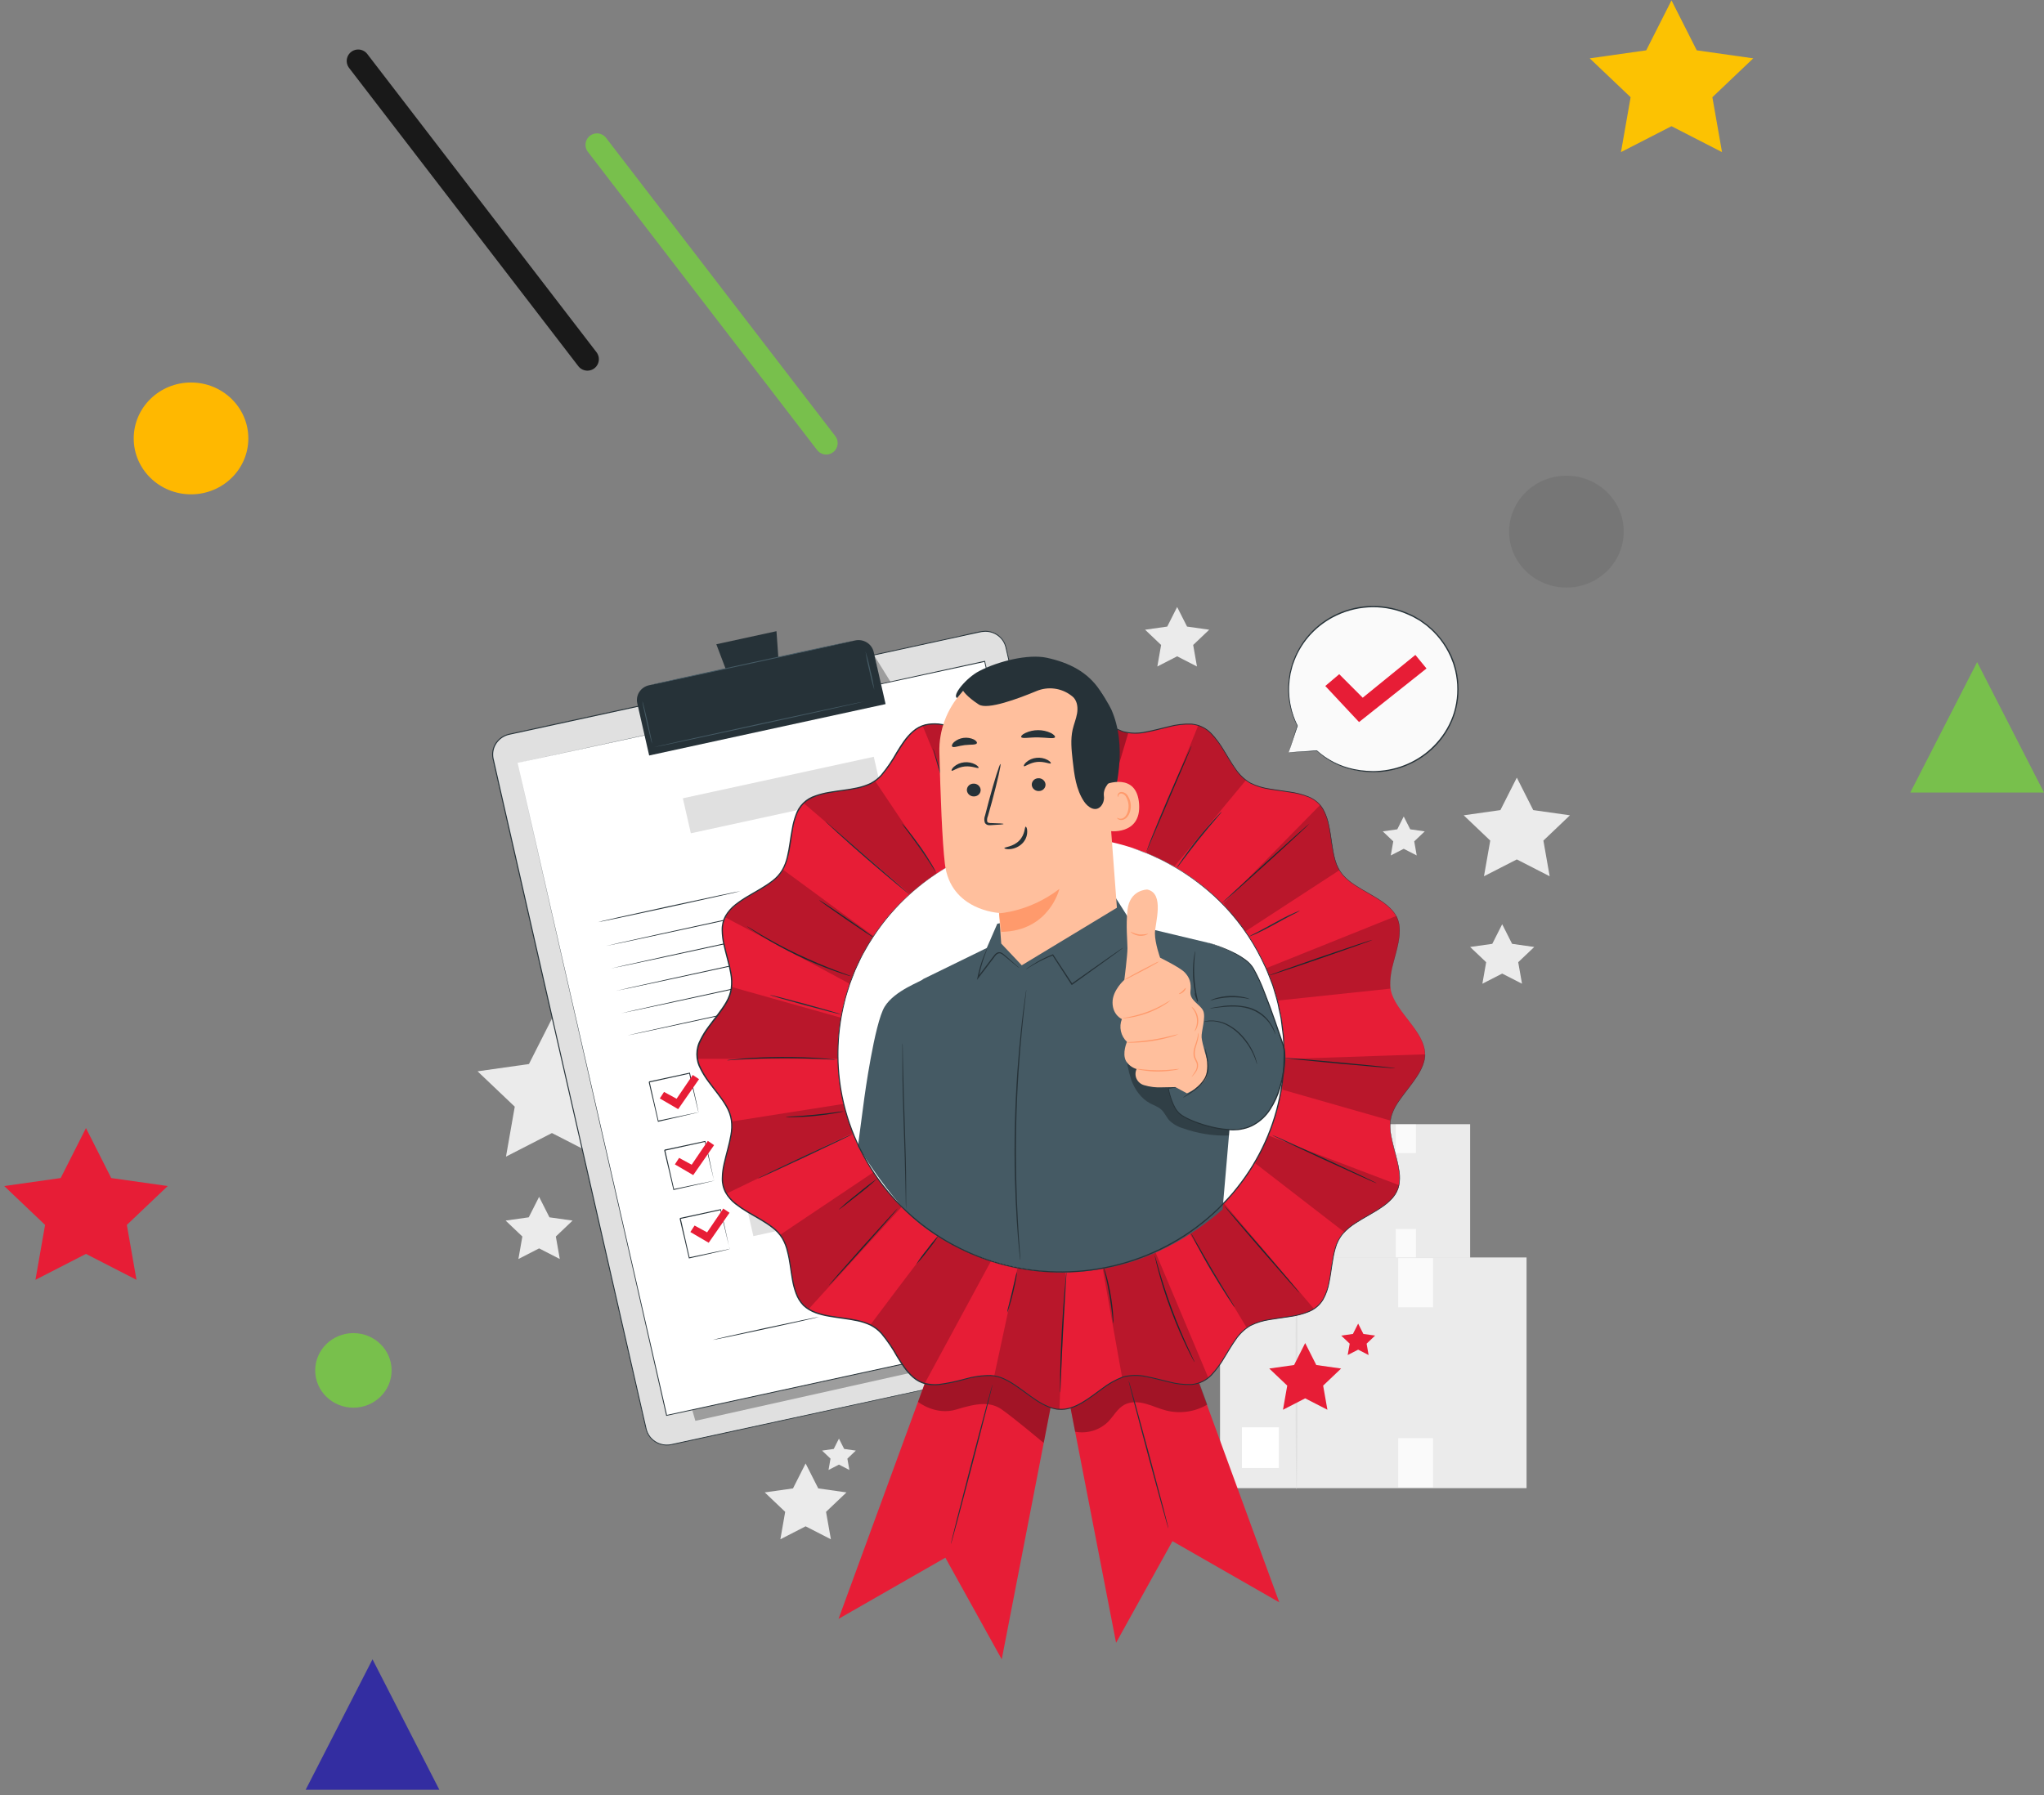 <svg width="214" height="188" viewBox="0 0 214 188" fill="none" xmlns="http://www.w3.org/2000/svg">
<rect x="0" y="0" width="214" height="188" fill="#808080" stroke="none"/>
<path d="M37.5 6.384L61.5 37.616" stroke="#191919" stroke-width="2.4" stroke-linecap="round" stroke-linejoin="round"/>
<path d="M62.5 15.168L86.5 46.4" stroke="#78C04C" stroke-width="2.4" stroke-linecap="round" stroke-linejoin="round"/>
<path fill-rule="evenodd" clip-rule="evenodd" d="M175 13.216L169.71 15.93L170.72 10.181L166.44 6.11L172.355 5.271L175 0.04L177.645 5.271L183.56 6.11L179.28 10.181L180.29 15.93L175 13.216Z" fill="#FCC202"/>
<path fill-rule="evenodd" clip-rule="evenodd" d="M207 69.336L214 83H200L207 69.336Z" fill="#78C04C"/>
<ellipse cx="164" cy="55.672" rx="6" ry="5.856" fill="#767676"/>
<path fill-rule="evenodd" clip-rule="evenodd" d="M9 131.312L3.71 134.026L4.72 128.277L0.44 124.206L6.355 123.367L9 118.136L11.645 123.367L17.559 124.206L13.28 128.277L14.29 134.026L9 131.312Z" fill="#E71D36"/>
<path fill-rule="evenodd" clip-rule="evenodd" d="M39 173.768L46 187.432H32L39 173.768Z" fill="#332DA1"/>
<ellipse cx="37" cy="143.512" rx="4" ry="3.904" fill="#78C04C"/>
<ellipse cx="20" cy="45.912" rx="6" ry="5.856" fill="#FFB800"/>
<path d="M135.319 131.731H153.918V117.729H135.319V131.731Z" fill="#EBEBEB"/>
<path d="M136.648 130.508H138.89V128.036H136.648V130.508Z" fill="white"/>
<path d="M148.246 117.764H146.133V120.751H148.246V117.764Z" fill="#FAFAFA"/>
<path d="M148.246 128.702H146.133V131.689H148.246V128.702Z" fill="#FAFAFA"/>
<path d="M139.96 131.827C139.927 131.827 139.901 128.747 139.901 124.949C139.901 121.15 139.927 118.071 139.96 118.071C139.994 118.071 140.02 121.15 140.02 124.949C140.02 128.747 139.994 131.827 139.96 131.827Z" fill="#E0E0E0"/>
<path d="M127.735 155.842H159.825V131.684H127.735V155.842Z" fill="#EBEBEB"/>
<path d="M130.028 153.734H133.894V149.469H130.028V153.734Z" fill="white"/>
<path d="M150.034 131.746H146.39V136.901H150.034V131.746Z" fill="#FAFAFA"/>
<path d="M150.034 150.614H146.39V155.769H150.034V150.614Z" fill="#FAFAFA"/>
<path d="M135.745 156.008C135.688 156.008 135.642 150.695 135.642 144.141C135.642 137.587 135.688 132.274 135.745 132.274C135.801 132.274 135.845 137.587 135.845 144.141C135.845 150.695 135.801 156.008 135.745 156.008Z" fill="#E0E0E0"/>
<path d="M158.806 81.437L160.525 84.836L164.368 85.381L161.588 88.029L162.245 91.764L158.806 90.001L155.367 91.764L156.024 88.029L153.244 85.381L157.087 84.836L158.806 81.437Z" fill="#EBEBEB"/>
<path d="M56.442 125.338L57.526 127.481L59.948 127.823L58.195 129.491L58.609 131.847L56.442 130.734L54.275 131.847L54.689 129.491L52.937 127.823L55.358 127.481L56.442 125.338Z" fill="#EBEBEB"/>
<path d="M57.786 106.671L60.192 111.429L65.572 112.192L61.68 115.895L62.599 121.125L57.786 118.656L52.975 121.125L53.894 115.895L50 112.192L55.379 111.429L57.786 106.671Z" fill="#EBEBEB"/>
<path d="M157.274 96.789L158.311 98.841L160.631 99.17L158.952 100.765L159.349 103.018L157.274 101.956L155.2 103.018L155.596 100.765L153.918 99.17L156.237 98.841L157.274 96.789Z" fill="#EBEBEB"/>
<path d="M123.243 63.567L124.28 65.617L126.6 65.946L124.921 67.543L125.318 69.796L123.243 68.731L121.169 69.796L121.565 67.543L119.887 65.946L122.206 65.617L123.243 63.567Z" fill="#EBEBEB"/>
<path d="M146.966 85.507L147.646 86.848L149.165 87.064L148.065 88.109L148.325 89.584L146.966 88.888L145.61 89.584L145.87 88.109L144.771 87.064L146.29 86.848L146.966 85.507Z" fill="#EBEBEB"/>
<path d="M84.345 153.257L85.668 155.87L88.623 156.289L86.484 158.324L86.991 161.198L84.345 159.841L81.702 161.198L82.206 158.324L80.067 156.289L83.025 155.87L84.345 153.257Z" fill="#EBEBEB"/>
<path d="M87.835 150.657L88.381 151.737L89.603 151.911L88.718 152.752L88.926 153.94L87.835 153.378L86.744 153.94L86.952 152.752L86.067 151.911L87.29 151.737L87.835 150.657Z" fill="#EBEBEB"/>
<path d="M136.648 140.649L137.811 142.948L140.411 143.317L138.529 145.105L138.975 147.633L136.648 146.439L134.324 147.633L134.769 145.105L132.887 143.317L135.487 142.948L136.648 140.649Z" fill="#E71D36"/>
<path d="M142.194 138.612L142.742 139.694L143.965 139.868L143.08 140.712L143.288 141.903L142.194 141.34L141.098 141.903L141.309 140.712L140.421 139.868L141.646 139.694L142.194 138.612Z" fill="#E71D36"/>
<path d="M134.926 78.787L135.842 76.009C134.969 74.292 134.704 72.342 135.088 70.462C135.473 68.583 136.485 66.882 137.966 65.624C139.448 64.366 141.315 63.624 143.275 63.513C145.235 63.402 147.178 63.929 148.798 65.011C150.419 66.093 151.626 67.669 152.23 69.493C152.834 71.316 152.802 73.284 152.137 75.087C151.473 76.89 150.215 78.428 148.559 79.458C146.904 80.489 144.945 80.954 142.99 80.782C141.082 80.655 139.276 79.892 137.876 78.621L134.926 78.787Z" fill="#FAFAFA"/>
<path d="M134.926 78.787L135.122 78.772L135.691 78.732L137.876 78.586C138.959 79.564 140.293 80.237 141.736 80.536C142.182 80.632 142.635 80.695 143.09 80.724L143.811 80.752C144.053 80.752 144.303 80.724 144.552 80.711C146.81 80.511 148.902 79.471 150.395 77.805C151.236 76.88 151.86 75.787 152.225 74.602C152.598 73.336 152.674 72.004 152.446 70.706C152.39 70.372 152.31 70.042 152.209 69.719C152.164 69.555 152.108 69.394 152.042 69.236C151.978 69.076 151.921 68.915 151.852 68.757C151.565 68.118 151.202 67.514 150.771 66.958C150.556 66.681 150.323 66.417 150.073 66.169C149.952 66.043 149.823 65.924 149.687 65.812C149.556 65.699 149.43 65.576 149.291 65.473L148.868 65.167L148.657 65.016L148.431 64.885L147.986 64.634C147.834 64.551 147.674 64.489 147.52 64.413C146.337 63.867 145.043 63.586 143.735 63.592C142.426 63.599 141.135 63.891 139.958 64.448C137.917 65.405 136.333 67.092 135.533 69.159C135.49 69.274 135.449 69.39 135.407 69.503C135.361 69.614 135.324 69.729 135.297 69.847C135.238 70.078 135.181 70.306 135.124 70.53C135.046 70.968 134.993 71.41 134.965 71.854C134.907 73.29 135.217 74.717 135.866 76.006L135.176 78.061L134.993 78.594C134.952 78.714 134.929 78.777 134.929 78.777C134.929 78.777 134.944 78.719 134.983 78.601L135.147 78.074L135.809 75.991V76.011C135.143 74.719 134.821 73.284 134.872 71.839C134.896 71.39 134.947 70.943 135.024 70.5C135.081 70.274 135.14 70.043 135.196 69.809C135.224 69.69 135.26 69.574 135.304 69.46C135.348 69.344 135.389 69.229 135.433 69.111C135.863 67.984 136.528 66.956 137.386 66.093C138.243 65.23 139.276 64.55 140.417 64.097C141.558 63.643 142.783 63.426 144.014 63.458C145.246 63.49 146.457 63.772 147.571 64.285C147.728 64.358 147.89 64.423 148.045 64.509L148.498 64.772L148.724 64.906L148.941 65.059L149.368 65.368C149.509 65.476 149.638 65.599 149.772 65.712C149.909 65.825 150.04 65.946 150.163 66.074C150.416 66.327 150.652 66.595 150.871 66.877C151.311 67.437 151.681 68.045 151.975 68.689C152.045 68.85 152.101 69.015 152.166 69.176C152.234 69.34 152.291 69.508 152.338 69.678C152.44 70.008 152.519 70.344 152.575 70.683C152.807 72.001 152.73 73.353 152.348 74.637C151.983 75.844 151.351 76.959 150.498 77.903C148.983 79.584 146.863 80.633 144.578 80.832C144.321 80.832 144.063 80.867 143.826 80.867L143.098 80.837C142.638 80.806 142.181 80.74 141.731 80.641C140.282 80.331 138.948 79.642 137.871 78.647H137.891L135.685 78.76L135.124 78.785C134.988 78.787 134.926 78.787 134.926 78.787Z" fill="#263238"/>
<path d="M138.753 71.839L140.213 70.603L142.671 73.067L148.184 68.586L149.35 70.005L142.287 75.617L138.753 71.839Z" fill="#E71D36"/>
<path d="M119.656 140.541L70.3 151.277C70.014 151.341 69.718 151.349 69.43 151.301C69.141 151.252 68.865 151.149 68.617 150.996C68.369 150.843 68.155 150.644 67.987 150.41C67.818 150.176 67.699 149.911 67.636 149.632L51.629 79.483C51.566 79.205 51.559 78.917 51.609 78.637C51.659 78.356 51.766 78.088 51.922 77.848C52.079 77.607 52.282 77.4 52.522 77.236C52.761 77.073 53.03 76.957 53.315 76.895L102.671 66.159C102.956 66.097 103.251 66.09 103.538 66.139C103.826 66.188 104.101 66.292 104.347 66.445C104.594 66.597 104.807 66.796 104.975 67.029C105.142 67.263 105.261 67.526 105.324 67.804L121.341 137.953C121.405 138.231 121.412 138.519 121.362 138.799C121.312 139.08 121.205 139.348 121.049 139.589C120.892 139.829 120.688 140.037 120.449 140.2C120.21 140.364 119.94 140.479 119.656 140.541Z" fill="#E0E0E0"/>
<path d="M119.656 140.541L119.82 140.496C119.98 140.445 120.135 140.378 120.281 140.297C120.521 140.16 120.733 139.98 120.906 139.767C121.143 139.476 121.298 139.13 121.357 138.762C121.394 138.54 121.394 138.314 121.357 138.092C121.316 137.858 121.251 137.612 121.195 137.356C121.076 136.853 120.937 136.281 120.809 135.673C120.529 134.455 120.207 133.054 119.843 131.47C118.394 125.147 116.299 115.998 113.71 104.691C112.423 99.039 111.002 92.847 109.481 86.198C108.723 82.875 107.938 79.442 107.126 75.898C106.723 74.126 106.313 72.33 105.896 70.51C105.685 69.601 105.476 68.684 105.263 67.762C105.147 67.302 104.876 66.894 104.493 66.603C104.111 66.312 103.64 66.155 103.155 66.157C102.913 66.162 102.673 66.195 102.439 66.257L101.719 66.413L100.27 66.729L97.346 67.365L91.395 68.661L79.133 71.336L53.333 76.943C52.788 77.061 52.31 77.38 51.999 77.833C51.688 78.285 51.568 78.838 51.663 79.375C51.897 80.443 52.149 81.513 52.389 82.578C52.876 84.705 53.359 86.819 53.838 88.921L56.669 101.333C58.527 109.469 60.319 117.307 62.025 124.793C63.731 132.279 65.35 139.363 66.869 146.022C67.058 146.86 67.246 147.684 67.433 148.494C67.528 148.901 67.613 149.313 67.713 149.713C67.821 150.106 68.043 150.461 68.352 150.735C68.658 151.005 69.036 151.186 69.443 151.257C69.644 151.29 69.85 151.295 70.053 151.275C70.254 151.25 70.457 151.202 70.658 151.157L73.054 150.637L82.147 148.663L109.589 142.711L117.053 141.099L118.994 140.682L119.656 140.541L118.997 140.692L117.056 141.119L109.592 142.749L82.155 148.735L73.072 150.717L70.676 151.24C70.475 151.283 70.274 151.333 70.063 151.36C69.852 151.381 69.639 151.375 69.43 151.34C69.004 151.268 68.608 151.079 68.289 150.794C67.97 150.51 67.741 150.142 67.628 149.735C67.525 149.331 67.44 148.924 67.345 148.517C67.158 147.701 66.969 146.877 66.779 146.045C65.26 139.396 63.636 132.291 61.927 124.816C60.218 117.34 58.427 109.492 56.566 101.355L53.735 88.946C53.256 86.846 52.773 84.73 52.286 82.598C52.044 81.533 51.794 80.468 51.557 79.39C51.458 78.827 51.585 78.249 51.911 77.775C52.238 77.301 52.739 76.968 53.31 76.845L79.113 71.231L91.382 68.573L97.33 67.279L100.254 66.644L101.706 66.312L102.426 66.157C102.664 66.096 102.909 66.064 103.155 66.061C103.657 66.062 104.145 66.227 104.541 66.528C104.937 66.83 105.219 67.251 105.343 67.727C105.554 68.651 105.765 69.565 105.973 70.477C106.394 72.299 106.807 74.093 107.214 75.858C108.018 79.4 108.802 82.833 109.564 86.157C111.08 92.807 112.49 98.999 113.78 104.654C116.353 115.958 118.438 125.115 119.88 131.44C120.237 133.02 120.556 134.427 120.834 135.643C120.971 136.253 121.092 136.813 121.215 137.328C121.272 137.579 121.336 137.831 121.375 138.064C121.414 138.289 121.414 138.518 121.375 138.742C121.316 139.116 121.158 139.469 120.917 139.765C120.741 139.977 120.527 140.157 120.286 140.295C120.138 140.376 119.981 140.441 119.818 140.488L119.656 140.541Z" fill="#263238"/>
<g opacity="0.3">
<path d="M72.802 148.793L117.771 138.76L116.351 130.159L113.8 125.338L70.781 141.83L72.802 148.793Z" fill="black"/>
</g>
<g opacity="0.3">
<path d="M91.578 68.731L93.279 71.472L93.608 72.927L92.455 73.178L91.578 68.731Z" fill="black"/>
</g>
<path d="M54.19 79.89L69.793 148.218L118.698 137.582L115.908 125.363L103.095 69.251L54.19 79.89Z" fill="white"/>
<path d="M54.19 79.89L103.093 69.211H103.134V69.254C107.474 88.243 112.886 111.939 118.744 137.582V137.635H118.693L69.79 148.268H69.744V148.22C60.558 107.872 54.283 80.299 54.188 79.892C54.283 80.309 60.599 107.874 69.839 148.22L69.78 148.185L118.683 137.542L118.642 137.604C112.791 111.966 107.384 88.27 103.052 69.276L103.103 69.309L54.19 79.89Z" fill="#263238"/>
<path d="M67.962 71.76L89.529 67.07C89.951 66.978 90.393 67.054 90.757 67.28C91.122 67.506 91.38 67.865 91.474 68.276L92.719 73.734L67.966 79.117L66.722 73.664C66.674 73.459 66.669 73.248 66.706 73.041C66.742 72.834 66.82 72.637 66.936 72.46C67.051 72.283 67.201 72.13 67.377 72.01C67.553 71.89 67.752 71.805 67.962 71.76Z" fill="#263238"/>
<path d="M81.295 66.099L74.997 67.468L76.935 72.577L81.679 71.545L81.295 66.099Z" fill="#263238"/>
<path d="M89.529 67.066C89.529 67.094 84.713 68.166 78.76 69.462C72.807 70.759 67.971 71.791 67.963 71.763C67.955 71.736 72.778 70.663 78.737 69.367C84.695 68.071 89.514 67.046 89.529 67.066Z" fill="#455A64"/>
<path d="M68.269 77.868C68.241 77.868 67.991 76.888 67.713 75.667C67.435 74.446 67.229 73.449 67.26 73.442C67.291 73.434 67.538 74.421 67.816 75.645C68.094 76.868 68.297 77.868 68.269 77.868Z" fill="#455A64"/>
<path d="M91.539 72.251C91.332 71.59 91.16 70.919 91.024 70.241C90.854 69.578 90.718 68.908 90.617 68.231C90.824 68.888 90.996 69.555 91.132 70.229C91.303 70.895 91.439 71.57 91.539 72.251Z" fill="#455A64"/>
<path d="M90.558 73.444C90.558 73.472 85.614 74.572 79.504 75.901C73.394 77.23 68.436 78.287 68.424 78.257C68.411 78.227 73.365 77.129 79.491 75.8C85.617 74.472 90.543 73.416 90.558 73.444Z" fill="#455A64"/>
<path d="M77.532 93.319C77.532 93.35 74.199 94.098 70.068 94.997C65.937 95.897 62.604 96.598 62.586 96.57C62.568 96.542 65.932 95.791 70.05 94.894C74.168 93.998 77.525 93.292 77.532 93.319Z" fill="#263238"/>
<path d="M102.424 90.584C102.424 90.614 93.706 92.536 82.94 94.877C72.174 97.218 63.436 99.095 63.43 99.067C63.425 99.039 72.145 97.115 82.917 94.774C93.688 92.433 102.419 90.556 102.424 90.584Z" fill="#263238"/>
<path d="M102.962 92.94C102.962 92.968 94.242 94.889 83.475 97.233C72.709 99.577 63.973 101.451 63.966 101.421C63.958 101.391 72.683 99.471 83.452 97.13C94.221 94.789 102.954 92.905 102.962 92.94Z" fill="#263238"/>
<path d="M103.497 95.281C103.497 95.309 94.779 97.231 84.013 99.572C73.247 101.913 64.509 103.792 64.501 103.762C64.493 103.732 73.219 101.813 83.99 99.469C94.761 97.125 103.489 95.254 103.497 95.281Z" fill="#263238"/>
<path d="M104.033 97.63C104.033 97.658 95.315 99.579 84.549 101.921C73.782 104.262 65.044 106.138 65.039 106.111C65.034 106.083 73.754 104.161 84.525 101.818C95.297 99.474 104.027 97.6 104.033 97.63Z" fill="#263238"/>
<path d="M104.57 99.974C104.57 100.004 95.85 101.926 85.084 104.267C74.317 106.608 65.577 108.487 65.577 108.46C65.577 108.432 74.294 106.51 85.063 104.166C95.832 101.823 104.562 99.949 104.57 99.974Z" fill="#263238"/>
<path d="M73.136 116.506C73.126 116.481 73.118 116.454 73.113 116.428L73.056 116.204C73.007 116.001 72.938 115.717 72.853 115.363C72.68 114.637 72.439 113.617 72.15 112.396L72.207 112.431L67.986 113.356C67.986 113.356 68.063 113.237 68.027 113.293V113.31V113.345L68.043 113.416L68.076 113.557L68.138 113.835C68.181 114.021 68.223 114.205 68.264 114.388C68.346 114.75 68.428 115.106 68.506 115.453C68.663 116.144 68.809 116.797 68.946 117.397L68.889 117.362L71.939 116.722L72.807 116.546L73.038 116.503L73.121 116.488C73.121 116.488 73.1 116.488 73.049 116.511L72.83 116.563L71.98 116.759L68.923 117.47H68.876V117.425L68.428 115.483C68.349 115.137 68.266 114.78 68.171 114.418C68.13 114.235 68.086 114.051 68.045 113.865C68.022 113.775 68.001 113.68 67.981 113.587L67.947 113.446L67.932 113.376V113.34V113.323V113.31C67.896 113.368 67.981 113.235 67.973 113.248L72.197 112.336H72.243V112.381L72.907 115.395C72.982 115.747 73.041 116.028 73.085 116.229C73.103 116.32 73.115 116.39 73.128 116.448C73.133 116.467 73.136 116.486 73.136 116.506Z" fill="#263238"/>
<path d="M104.511 106.349L75.063 112.753L75.61 115.151L105.059 108.747L104.511 106.349Z" fill="#E0E0E0"/>
<path d="M74.768 123.655C74.758 123.629 74.751 123.602 74.745 123.575C74.729 123.517 74.711 123.441 74.688 123.351C74.639 123.148 74.57 122.866 74.485 122.512C74.312 121.783 74.07 120.754 73.782 119.543L73.839 119.578L69.618 120.502C69.618 120.517 69.695 120.384 69.659 120.442V120.455V120.472V120.507L69.674 120.578L69.708 120.718C69.728 120.814 69.749 120.907 69.772 121L69.896 121.55C69.978 121.914 70.06 122.268 70.138 122.615C70.295 123.306 70.441 123.959 70.578 124.559L70.521 124.524L73.574 123.886L74.439 123.71L74.67 123.665C74.697 123.658 74.725 123.653 74.752 123.652L74.683 123.673L74.462 123.725L73.612 123.924L70.542 124.615H70.495V124.569L70.047 122.628C69.968 122.281 69.885 121.924 69.79 121.562C69.749 121.382 69.705 121.196 69.664 121.012C69.643 120.919 69.62 120.826 69.6 120.731L69.566 120.59L69.551 120.52V120.485V120.455L69.592 120.389L73.813 119.49H73.859V119.533C74.132 120.771 74.374 121.794 74.523 122.547C74.598 122.899 74.657 123.18 74.701 123.381C74.719 123.472 74.732 123.542 74.745 123.6C74.755 123.617 74.763 123.636 74.768 123.655Z" fill="#263238"/>
<path d="M106.142 113.499L76.693 119.902L77.241 122.3L106.689 115.897L106.142 113.499Z" fill="#E0E0E0"/>
<path d="M76.4 130.802C76.4 130.802 76.4 130.772 76.377 130.721C76.353 130.671 76.343 130.588 76.32 130.498C76.271 130.294 76.201 130.013 76.117 129.659C75.944 128.933 75.702 127.9 75.414 126.69L75.471 126.725L71.239 127.649C71.239 127.664 71.316 127.531 71.28 127.589V127.606V127.624V127.659L71.296 127.73L71.329 127.87C71.35 127.966 71.371 128.059 71.394 128.152L71.517 128.702C71.6 129.066 71.682 129.42 71.759 129.767L72.199 131.711L72.143 131.678L75.195 131.038L76.06 130.862L76.292 130.817C76.319 130.814 76.347 130.814 76.374 130.817L76.305 130.837L76.083 130.89L75.234 131.088L72.163 131.779H72.117V131.734C71.981 131.136 71.829 130.478 71.669 129.792C71.589 129.445 71.507 129.091 71.412 128.727C71.371 128.546 71.327 128.363 71.285 128.177C71.265 128.084 71.242 127.991 71.221 127.898L71.19 127.757L71.172 127.687V127.649V127.606C71.136 127.662 71.221 127.529 71.213 127.544L75.437 126.632H75.483V126.677L76.147 129.691C76.222 130.043 76.281 130.324 76.325 130.528C76.343 130.616 76.359 130.686 76.369 130.744C76.382 130.762 76.392 130.781 76.4 130.802Z" fill="#263238"/>
<path d="M107.776 120.648L78.327 127.052L78.875 129.45L108.323 123.046L107.776 120.648Z" fill="#E0E0E0"/>
<path d="M69.08 115.031L69.522 114.35L70.838 115.064L72.531 112.572L73.185 113.014L71.002 116.154L69.08 115.031Z" fill="#E71D36"/>
<path d="M70.658 121.939L71.1 121.258L72.416 121.972L74.107 119.48L74.763 119.922L72.578 123.06L70.658 121.939Z" fill="#E71D36"/>
<path d="M72.277 129.021L72.719 128.342L74.032 129.056L75.725 126.564L76.379 127.004L74.197 130.144L72.277 129.021Z" fill="#E71D36"/>
<path d="M85.755 137.906C85.755 137.936 83.274 138.501 80.201 139.162C77.128 139.823 74.631 140.348 74.626 140.32C74.621 140.292 77.105 139.727 80.178 139.064C83.251 138.401 85.748 137.881 85.755 137.906Z" fill="#263238"/>
<path d="M91.299 136.615C90.628 136.817 89.945 136.984 89.256 137.117C88.577 137.282 87.889 137.414 87.197 137.511C87.868 137.31 88.549 137.142 89.238 137.009C90.368 136.765 91.294 136.587 91.299 136.615Z" fill="#263238"/>
<path d="M109.661 130.975C109.661 131.003 107.43 131.515 104.665 132.116C101.901 132.716 99.652 133.181 99.647 133.153C99.641 133.125 101.875 132.615 104.642 132.013C107.409 131.41 109.656 130.947 109.661 130.975Z" fill="#263238"/>
<path d="M107.273 137.587C107.273 137.587 107.296 137.519 107.322 137.388C107.356 137.195 107.345 136.997 107.291 136.808C107.199 136.509 107.08 136.219 106.936 135.941C106.73 135.573 106.61 135.165 106.583 134.746C106.589 134.488 106.65 134.234 106.763 134.001C106.876 133.768 107.037 133.56 107.237 133.392C107.471 133.202 107.751 133.074 108.05 133.02C108.349 132.966 108.658 132.987 108.946 133.083C109.262 133.177 109.545 133.357 109.759 133.603C109.874 133.735 109.941 133.9 109.952 134.072C109.955 134.165 109.927 134.257 109.873 134.333C109.819 134.41 109.741 134.467 109.651 134.497C109.483 134.55 109.311 134.591 109.136 134.62L108.622 134.723C108.277 134.791 107.927 134.851 107.566 134.896C106.868 134.995 106.16 134.999 105.461 134.909C105.145 134.843 104.815 134.895 104.537 135.055C104.316 135.272 104.128 135.52 103.981 135.791C103.891 135.924 103.767 136.031 103.621 136.102C103.472 136.166 103.304 136.174 103.15 136.122C102.885 136.007 102.633 135.866 102.398 135.7C102.289 135.63 102.165 135.584 102.035 135.567C101.914 135.554 101.791 135.583 101.69 135.65C101.512 135.809 101.365 135.998 101.255 136.208C101.138 136.388 100.978 136.537 100.789 136.644C100.6 136.751 100.387 136.811 100.169 136.821C99.839 136.834 99.516 136.722 99.268 136.509C99.112 136.378 98.99 136.213 98.91 136.027C98.883 135.963 98.863 135.897 98.851 135.828C98.851 135.828 98.874 135.896 98.931 136.019C99.015 136.197 99.139 136.353 99.294 136.477C99.536 136.677 99.847 136.779 100.164 136.763C100.372 136.752 100.575 136.693 100.754 136.589C100.933 136.485 101.084 136.341 101.194 136.168C101.307 135.948 101.46 135.75 101.646 135.585C101.764 135.505 101.906 135.469 102.048 135.482C102.189 135.502 102.324 135.551 102.444 135.625C102.675 135.785 102.922 135.922 103.18 136.034C103.313 136.078 103.457 136.072 103.585 136.017C103.716 135.953 103.825 135.855 103.901 135.733C104.054 135.455 104.248 135.201 104.478 134.979C104.62 134.88 104.787 134.819 104.962 134.803C105.133 134.786 105.305 134.786 105.476 134.803C106.168 134.891 106.868 134.887 107.559 134.791C107.914 134.746 108.261 134.683 108.606 134.618L109.121 134.517C109.286 134.487 109.449 134.448 109.61 134.399C109.68 134.377 109.742 134.333 109.784 134.275C109.827 134.216 109.849 134.145 109.847 134.072C109.835 133.922 109.776 133.779 109.677 133.663C109.474 133.427 109.206 133.253 108.905 133.161C108.632 133.07 108.34 133.049 108.056 133.099C107.772 133.149 107.506 133.269 107.283 133.447C107.091 133.606 106.936 133.803 106.827 134.025C106.718 134.246 106.658 134.487 106.65 134.733C106.673 135.143 106.786 135.543 106.979 135.906C107.122 136.188 107.236 136.483 107.322 136.786C107.372 136.98 107.377 137.182 107.335 137.378C107.323 137.45 107.302 137.52 107.273 137.587Z" fill="#263238"/>
<path d="M112.593 134.371C112.55 134.388 112.505 134.402 112.459 134.412L112.068 134.502L110.632 134.826C109.422 135.102 107.749 135.489 105.909 135.944C104.068 136.399 102.408 136.838 101.211 137.16L99.791 137.542L99.402 137.642C99.358 137.656 99.312 137.666 99.266 137.672C99.307 137.65 99.351 137.633 99.397 137.622L99.778 137.504C100.11 137.401 100.591 137.253 101.188 137.089C102.385 136.748 104.04 136.298 105.883 135.833C107.726 135.369 109.399 135.002 110.616 134.748C111.224 134.62 111.718 134.52 112.06 134.454L112.454 134.381C112.5 134.374 112.546 134.371 112.593 134.371Z" fill="#263238"/>
<path d="M91.482 79.251L71.492 83.598L72.329 87.264L92.319 82.917L91.482 79.251Z" fill="#E0E0E0"/>
<path d="M110.392 138.737L116.85 172.037L122.752 161.394L133.938 167.802L122.065 135.376L110.392 138.737Z" fill="#E71D36"/>
<g opacity="0.3">
<path d="M112.564 149.936C113.179 150.049 113.813 150.015 114.411 149.836C115.009 149.657 115.554 149.339 115.998 148.909C116.587 148.316 116.979 147.507 117.72 147.11C118.386 146.753 119.208 146.804 119.941 147.002C120.675 147.201 121.364 147.53 122.098 147.715C122.822 147.895 123.575 147.933 124.314 147.826C125.053 147.719 125.762 147.47 126.401 147.092L124.538 142.043L115.89 140.988L111.772 145.824L112.564 149.936Z" fill="black"/>
</g>
<path d="M122.332 160.072C122.296 160.072 121.334 156.621 120.183 152.348C119.033 148.075 118.124 144.598 118.165 144.59C118.206 144.583 119.161 148.037 120.312 152.315C121.462 156.593 122.368 160.062 122.332 160.072Z" fill="#263238"/>
<path d="M111.337 140.468L104.879 173.768L98.977 163.127L87.791 169.533L99.665 137.107L111.337 140.468Z" fill="#E71D36"/>
<g opacity="0.3">
<path d="M96.112 146.806C96.112 146.806 97.95 148.281 100.141 147.602C102.331 146.924 103.692 146.778 104.879 147.602C106.066 148.426 109.275 151.107 109.275 151.107L110.019 147.266L105.708 141.488L101.209 142.375L98.007 142.679L96.815 144.882L96.112 146.806Z" fill="black"/>
</g>
<path d="M149.2 110.409C149.2 112.798 146.073 114.855 145.615 117.114C145.144 119.44 147.218 122.507 146.31 124.65C145.401 126.793 141.677 127.561 140.357 129.498C139.036 131.435 139.731 135.062 138.04 136.715C136.349 138.368 132.635 137.672 130.646 138.976C128.656 140.28 127.91 143.882 125.678 144.786C123.485 145.673 120.342 143.648 117.957 144.108C115.64 144.555 113.535 147.607 111.087 147.607C108.639 147.607 106.529 144.555 104.215 144.108C101.832 143.648 98.689 145.673 96.493 144.786C94.298 143.9 93.513 140.265 91.528 138.976C89.544 137.687 85.828 138.366 84.131 136.715C82.435 135.065 83.151 131.44 81.815 129.498C80.479 127.556 76.788 126.828 75.864 124.65C74.94 122.472 77.03 119.442 76.559 117.114C76.101 114.853 72.971 112.798 72.971 110.409C72.971 108.02 76.101 105.96 76.559 103.702C77.03 101.376 74.953 98.308 75.864 96.166C76.775 94.023 80.497 93.254 81.815 91.32C83.133 89.386 82.44 85.756 84.131 84.1C85.822 82.445 89.536 83.143 91.528 81.839C93.521 80.536 94.262 76.933 96.493 76.031C98.725 75.13 101.829 77.169 104.215 76.71C106.531 76.263 108.639 73.208 111.087 73.208C113.535 73.208 115.643 76.263 117.957 76.71C120.34 77.169 123.483 75.142 125.678 76.031C127.91 76.933 128.661 80.553 130.646 81.839C132.63 83.126 136.347 82.45 138.04 84.1C139.734 85.751 139.021 89.376 140.357 91.32C141.692 93.264 145.383 93.988 146.31 96.166C147.236 98.344 145.144 101.373 145.615 103.702C146.073 105.96 149.2 108.012 149.2 110.409Z" fill="#E71D36"/>
<path d="M102.169 89.556C102.169 89.556 102.14 89.524 102.099 89.453C102.058 89.383 101.994 89.27 101.924 89.147C101.772 88.881 101.564 88.489 101.317 88.001C100.82 87.027 100.177 85.655 99.556 84.108C98.936 82.56 98.46 81.123 98.148 80.088C97.994 79.563 97.876 79.139 97.801 78.832C97.767 78.697 97.739 78.581 97.719 78.491C97.705 78.452 97.698 78.411 97.698 78.37C97.718 78.407 97.734 78.446 97.744 78.486L97.85 78.82C97.95 79.129 98.082 79.546 98.239 80.051C98.573 81.088 99.065 82.513 99.68 84.07C100.295 85.627 100.928 86.987 101.402 87.971L101.971 89.134L102.122 89.451C102.141 89.485 102.157 89.52 102.169 89.556Z" fill="#263238"/>
<path d="M105.561 88.298C105.516 88.21 105.482 88.117 105.461 88.022C105.407 87.841 105.335 87.577 105.25 87.25C105.08 86.6 104.869 85.69 104.678 84.68C104.488 83.671 104.354 82.749 104.277 82.081C104.236 81.746 104.21 81.475 104.194 81.287C104.183 81.19 104.183 81.092 104.194 80.995C104.224 81.089 104.244 81.184 104.254 81.282L104.377 82.068C104.48 82.734 104.635 83.65 104.817 84.658C105 85.665 105.203 86.575 105.347 87.23C105.417 87.537 105.474 87.798 105.52 88.009C105.543 88.104 105.557 88.2 105.561 88.298Z" fill="#263238"/>
<path d="M111.545 87.718C111.507 87.718 111.412 84.899 111.332 81.425C111.252 77.951 111.216 75.13 111.252 75.127C111.288 75.125 111.386 77.943 111.466 81.422C111.545 84.901 111.581 87.718 111.545 87.718Z" fill="#263238"/>
<path d="M117.568 81.927C117.604 81.927 117.187 83.347 116.639 85.075C116.091 86.803 115.609 88.192 115.584 88.182C115.558 88.172 115.965 86.763 116.513 85.035C117.061 83.306 117.529 81.917 117.568 81.927Z" fill="#263238"/>
<path d="M120.023 89.21C120.028 89.168 120.04 89.127 120.057 89.089L120.173 88.757C120.276 88.471 120.43 88.059 120.636 87.552C121.04 86.547 121.617 85.143 122.276 83.61C122.934 82.078 123.547 80.699 123.997 79.704C124.219 79.222 124.402 78.825 124.541 78.528L124.692 78.212C124.731 78.142 124.752 78.104 124.757 78.106C124.747 78.146 124.734 78.185 124.718 78.222L124.587 78.549L124.085 79.742C123.645 80.762 123.055 82.138 122.399 83.663C121.743 85.188 121.161 86.564 120.724 87.587L120.222 88.778L120.08 89.099C120.066 89.138 120.047 89.175 120.023 89.21Z" fill="#263238"/>
<path d="M123.23 90.848C123.27 90.759 123.319 90.674 123.377 90.596C123.48 90.436 123.635 90.207 123.825 89.928C124.211 89.373 124.767 88.614 125.413 87.805C126.059 86.997 126.679 86.298 127.138 85.796C127.367 85.545 127.557 85.346 127.691 85.21C127.755 85.135 127.829 85.068 127.91 85.01C127.86 85.095 127.799 85.175 127.73 85.246C127.591 85.412 127.416 85.615 127.215 85.856C126.775 86.374 126.17 87.09 125.524 87.898C124.878 88.707 124.314 89.453 123.907 89.996L123.426 90.636C123.369 90.713 123.303 90.784 123.23 90.848Z" fill="#263238"/>
<path d="M127.92 94.591C127.894 94.565 129.933 92.676 132.468 90.373C135.003 88.069 137.083 86.223 137.101 86.248C137.119 86.273 135.091 88.165 132.553 90.468C130.015 92.772 127.946 94.618 127.92 94.591Z" fill="#263238"/>
<path d="M136.099 95.372C135.851 95.525 135.593 95.663 135.327 95.784C134.843 96.035 134.187 96.384 133.461 96.789C132.736 97.193 132.066 97.53 131.57 97.756C131.312 97.869 131.122 97.957 130.978 98.007C130.907 98.043 130.832 98.068 130.754 98.082C131.002 97.929 131.26 97.791 131.526 97.67C132.01 97.419 132.666 97.07 133.392 96.665C134.118 96.261 134.787 95.912 135.284 95.698C135.541 95.585 135.731 95.497 135.876 95.447C135.946 95.41 136.021 95.385 136.099 95.372Z" fill="#263238"/>
<path d="M143.664 98.434C143.677 98.469 141.252 99.333 138.259 100.366C135.266 101.398 132.813 102.205 132.803 102.172C132.792 102.139 135.212 101.273 138.208 100.24C141.203 99.208 143.651 98.401 143.664 98.434Z" fill="#263238"/>
<path d="M146.073 111.866C146.073 111.901 143.435 111.688 140.19 111.386C136.944 111.085 134.313 110.811 134.319 110.773C134.324 110.736 136.954 110.954 140.202 111.256C143.451 111.557 146.076 111.831 146.073 111.866Z" fill="#263238"/>
<path d="M144.135 123.914C144.12 123.946 141.657 122.841 138.635 121.449C135.613 120.058 133.176 118.9 133.191 118.867C133.207 118.834 135.67 119.937 138.692 121.331C141.713 122.726 144.151 123.881 144.135 123.914Z" fill="#263238"/>
<path d="M136.033 135.376C136.004 135.399 134.231 133.387 132.066 130.885C129.902 128.383 128.172 126.33 128.206 126.308C128.239 126.285 130.007 128.295 132.172 130.799C134.336 133.304 136.061 135.351 136.033 135.376Z" fill="#263238"/>
<path d="M129.269 136.901C129.189 136.814 129.117 136.72 129.055 136.62C128.924 136.434 128.738 136.16 128.517 135.821C128.069 135.14 127.47 134.188 126.836 133.12C126.203 132.053 125.663 131.068 125.292 130.357C125.104 129.998 124.952 129.707 124.855 129.503C124.796 129.4 124.748 129.291 124.71 129.179C124.783 129.273 124.847 129.373 124.901 129.478C125.024 129.699 125.184 129.98 125.377 130.314C125.776 131.02 126.332 131.995 126.963 133.063C127.593 134.13 128.18 135.087 128.607 135.778C128.808 136.11 128.978 136.384 129.109 136.6C129.174 136.694 129.227 136.795 129.269 136.901Z" fill="#263238"/>
<path d="M125.068 142.654C125.068 142.654 125.042 142.621 125.001 142.551L124.834 142.244C124.687 141.975 124.489 141.584 124.252 141.096C123.779 140.119 123.169 138.747 122.589 137.195C122.01 135.643 121.573 134.211 121.303 133.176C121.161 132.653 121.045 132.226 120.989 131.932C120.96 131.797 120.937 131.681 120.916 131.591C120.906 131.551 120.9 131.511 120.898 131.47C120.919 131.506 120.934 131.545 120.942 131.586L121.04 131.92C121.13 132.231 121.248 132.646 121.393 133.151C121.696 134.188 122.147 135.615 122.726 137.17C123.305 138.725 123.897 140.089 124.35 141.076L124.89 142.239C124.947 142.365 124.996 142.47 125.037 142.556C125.052 142.587 125.062 142.62 125.068 142.654Z" fill="#263238"/>
<path d="M116.559 138.612C116.503 138.323 116.466 138.031 116.448 137.738C116.389 137.198 116.294 136.451 116.155 135.635C116.016 134.819 115.854 134.085 115.73 133.555C115.649 133.271 115.587 132.983 115.545 132.691C115.583 132.761 115.613 132.835 115.632 132.912C115.684 133.058 115.748 133.269 115.823 133.532C115.97 134.057 116.145 134.788 116.286 135.615C116.409 136.315 116.495 137.021 116.544 137.73C116.562 138.001 116.572 138.232 116.572 138.376C116.579 138.455 116.574 138.534 116.559 138.612Z" fill="#263238"/>
<path d="M110.992 145.844C110.986 145.801 110.986 145.758 110.992 145.716C110.992 145.615 110.992 145.492 110.992 145.347C110.992 145.025 110.992 144.56 110.992 143.988C111.013 142.84 111.067 141.257 111.159 139.511C111.252 137.765 111.368 136.183 111.463 135.04C111.509 134.467 111.553 134.005 111.587 133.686C111.605 133.54 111.617 133.417 111.628 133.319C111.631 133.275 111.639 133.232 111.653 133.191C111.66 133.234 111.66 133.278 111.653 133.321C111.653 133.419 111.653 133.542 111.635 133.691C111.615 134.03 111.589 134.487 111.556 135.045C111.486 136.208 111.394 137.78 111.298 139.516C111.203 141.252 111.136 142.845 111.092 143.99C111.072 144.548 111.054 144.995 111.041 145.347C111.041 145.495 111.025 145.615 111.02 145.716C111.017 145.76 111.008 145.803 110.992 145.844Z" fill="#263238"/>
<path d="M106.467 133.191C106.465 133.407 106.439 133.623 106.39 133.834C106.323 134.226 106.215 134.766 106.073 135.356C105.932 135.946 105.783 136.479 105.664 136.863C105.613 137.074 105.538 137.277 105.44 137.471C105.463 137.257 105.507 137.045 105.571 136.838L105.942 135.331C106.076 134.766 106.199 134.253 106.297 133.824C106.333 133.608 106.39 133.396 106.467 133.191Z" fill="#263238"/>
<path d="M98.285 129.365C97.948 129.909 97.572 130.43 97.16 130.922C96.783 131.441 96.371 131.935 95.927 132.402C96.264 131.857 96.64 131.337 97.052 130.845C97.428 130.325 97.84 129.83 98.285 129.365Z" fill="#263238"/>
<path d="M93.994 126.541C94.02 126.564 92.424 128.395 90.427 130.628C88.43 132.862 86.785 134.648 86.757 134.63C86.728 134.613 88.327 132.776 90.324 130.543C92.321 128.31 93.966 126.516 93.994 126.541Z" fill="#263238"/>
<path d="M91.845 123.424C91.214 124.018 90.552 124.58 89.861 125.107C88.741 126.006 87.815 126.715 87.802 126.687C88.433 126.094 89.096 125.533 89.786 125.006C90.445 124.446 91.132 123.917 91.845 123.424Z" fill="#263238"/>
<path d="M89.333 118.724C89.349 118.757 87.125 119.837 84.363 121.133C81.602 122.429 79.355 123.457 79.337 123.424C79.319 123.391 81.545 122.314 84.307 121.015C87.068 119.716 89.318 118.691 89.333 118.724Z" fill="#263238"/>
<path d="M88.324 116.38C88.25 116.412 88.172 116.434 88.093 116.445C87.941 116.481 87.722 116.526 87.452 116.574C86.909 116.674 86.152 116.785 85.313 116.867C84.474 116.95 83.709 116.986 83.156 116.993C82.881 116.993 82.657 116.993 82.502 116.993C82.422 116.998 82.341 116.991 82.263 116.97C82.558 116.931 82.856 116.908 83.153 116.903C83.704 116.87 84.464 116.82 85.3 116.737C86.137 116.654 86.891 116.558 87.436 116.486C87.729 116.43 88.026 116.395 88.324 116.38Z" fill="#263238"/>
<path d="M87.508 110.967C87.359 110.979 87.208 110.979 87.058 110.967L85.833 110.906C84.803 110.856 83.372 110.811 81.794 110.818C80.217 110.826 78.786 110.889 77.754 110.949L76.531 111.022C76.382 111.039 76.231 111.044 76.081 111.037C76.227 111.003 76.376 110.981 76.526 110.972C76.814 110.939 77.231 110.899 77.746 110.856C78.775 110.773 80.212 110.698 81.792 110.688C83.372 110.678 84.806 110.741 85.841 110.813C86.355 110.851 86.775 110.886 87.063 110.916C87.213 110.923 87.361 110.94 87.508 110.967Z" fill="#263238"/>
<path d="M88.013 106.214C88.013 106.249 86.337 105.824 84.291 105.267C82.245 104.709 80.595 104.232 80.605 104.197C80.616 104.161 82.281 104.584 84.327 105.141C86.373 105.699 88.023 106.179 88.013 106.214Z" fill="#263238"/>
<path d="M89.091 102.235C89.05 102.232 89.009 102.224 88.97 102.21L88.628 102.109C88.335 102.019 87.91 101.878 87.393 101.695C86.041 101.21 84.716 100.657 83.424 100.037C82.132 99.416 80.875 98.728 79.658 97.977C79.192 97.688 78.819 97.447 78.567 97.273L78.279 97.07C78.214 97.022 78.181 96.997 78.183 96.992C78.222 97.007 78.26 97.027 78.294 97.05L78.598 97.231C78.855 97.391 79.236 97.62 79.707 97.899C80.652 98.457 81.975 99.193 83.483 99.909C84.991 100.624 86.397 101.207 87.426 101.599C87.941 101.793 88.355 101.946 88.646 102.051L88.978 102.174C89.017 102.191 89.055 102.212 89.091 102.235Z" fill="#263238"/>
<path d="M91.513 98.215C91.493 98.243 90.19 97.384 88.605 96.294C87.019 95.204 85.75 94.297 85.773 94.266C85.797 94.236 87.097 95.098 88.684 96.188C90.273 97.278 91.534 98.193 91.513 98.215Z" fill="#263238"/>
<path d="M86.394 86.012C86.394 86.012 86.43 86.032 86.492 86.08L86.749 86.301L87.699 87.12L90.816 89.835L93.945 92.536L94.893 93.357L95.15 93.586C95.181 93.611 95.209 93.639 95.232 93.671C95.232 93.671 95.196 93.653 95.132 93.606L94.875 93.397C94.64 93.214 94.308 92.943 93.899 92.606C93.081 91.933 91.964 90.991 90.741 89.933C89.518 88.876 88.424 87.901 87.652 87.188C87.261 86.831 86.947 86.542 86.731 86.336L86.487 86.1C86.425 86.044 86.389 86.014 86.394 86.012Z" fill="#263238"/>
<path d="M94.422 86.24C94.422 86.24 94.491 86.296 94.597 86.414C94.702 86.532 94.854 86.705 95.032 86.916C95.389 87.353 95.865 87.971 96.36 88.675C96.854 89.378 97.268 90.036 97.554 90.521C97.698 90.772 97.811 90.961 97.883 91.099C97.928 91.168 97.963 91.242 97.986 91.32C97.798 91.08 97.626 90.828 97.472 90.566C97.165 90.094 96.738 89.448 96.246 88.745C95.755 88.042 95.292 87.421 94.96 86.972C94.766 86.739 94.586 86.494 94.422 86.24Z" fill="#263238"/>
<g opacity="0.2">
<path d="M84.134 84.103L95.333 93.671L98.115 91.498L91.619 81.782C91.619 81.782 91.119 82.138 89.817 82.5C88.574 82.849 84.88 82.942 84.134 84.103Z" fill="black"/>
</g>
<g opacity="0.2">
<path d="M96.599 76.009L102.066 89.365L105.561 88.298L104.395 76.712C104.395 76.712 103.796 76.85 102.46 76.685C101.165 76.524 98.028 75.326 96.599 76.009Z" fill="black"/>
</g>
<g opacity="0.3">
<path d="M111.177 73.213L111.545 87.718L114.819 87.871L118.134 76.737C117.446 76.604 116.79 76.339 116.206 75.959C115.074 75.25 112.763 73.095 111.177 73.213Z" fill="black"/>
</g>
<g opacity="0.2">
<path d="M125.457 75.954L120.023 89.325L122.973 90.704L130.45 81.696C129.888 81.233 129.409 80.682 129.032 80.066C128.327 78.953 127.112 76.398 125.457 75.954Z" fill="black"/>
</g>
<g opacity="0.2">
<path d="M138.218 84.296L128.097 94.596L130.352 97.562L140.241 91.121C139.915 90.536 139.695 89.9 139.59 89.242C139.353 87.986 139.319 85.705 138.218 84.296Z" fill="black"/>
</g>
<g opacity="0.2">
<path d="M146.207 95.917L132.579 101.391L133.709 104.789L145.566 103.533C145.566 103.533 145.492 103.177 145.649 101.873C145.798 100.609 147.167 97.786 146.207 95.917Z" fill="black"/>
</g>
<g opacity="0.2">
<path d="M149.226 110.409L134.367 110.911L134.244 114.109L145.569 117.345C145.644 116.884 145.795 116.439 146.017 116.026C146.861 114.489 149.226 112.318 149.226 110.409Z" fill="black"/>
</g>
<g opacity="0.2">
<path d="M146.485 124.12L132.805 118.917L131.423 121.829L140.732 129.021C141.222 128.563 141.763 128.162 142.346 127.825C143.479 127.119 146.171 125.976 146.485 124.12Z" fill="black"/>
</g>
<g opacity="0.2">
<path d="M126.365 123.914L122.978 126.677C123.235 126.928 127.747 134.424 130.53 139.051C130.566 139.021 130.604 138.992 130.643 138.966C132.473 137.77 135.731 138.25 137.569 137.067L126.365 123.914Z" fill="black"/>
<path d="M120.142 129.159L115.087 130.842L117.48 144.236C117.636 144.183 117.795 144.14 117.956 144.108C120.34 143.648 123.483 145.673 125.678 144.786C125.979 144.661 126.258 144.491 126.507 144.284L120.142 129.159Z" fill="black"/>
<path d="M110.912 147.602L111.718 130.103L107.342 129.021L104.091 144.093L104.21 144.113C106.475 144.543 108.536 147.452 110.912 147.602Z" fill="black"/>
<path d="M99.922 127.132C99.922 127.132 94.146 134.683 91.124 138.747C91.264 138.816 91.4 138.892 91.531 138.976C93.516 140.272 94.265 143.882 96.496 144.786C96.599 144.827 96.705 144.859 96.81 144.889L104.879 129.983L99.922 127.132Z" fill="black"/>
<path d="M93.994 121.053L81.676 129.315C81.722 129.375 81.774 129.433 81.815 129.496C83.153 131.445 82.441 135.06 84.132 136.713C84.287 136.862 84.46 136.995 84.646 137.107C88.999 132.319 96.813 123.723 97.096 123.424L93.994 121.053Z" fill="black"/>
<path d="M91.171 115.152L76.606 117.448C76.84 119.729 74.997 122.607 75.864 124.647C75.917 124.772 75.98 124.892 76.052 125.006C81.148 122.53 91.796 117.377 92.239 117.35L91.171 115.152Z" fill="black"/>
<path d="M90.375 107.234L76.608 103.358C76.595 103.473 76.58 103.589 76.559 103.702C76.101 105.963 72.971 108.02 72.971 110.409C72.972 110.568 72.986 110.727 73.012 110.884H89.817L90.375 107.234Z" fill="black"/>
<path d="M75.921 96.063C81.069 98.753 91.124 104.197 91.124 104.197L93.6 99.607L81.972 91.066C81.921 91.154 81.872 91.245 81.815 91.317C80.505 93.224 76.919 93.968 75.921 96.063Z" fill="black"/>
</g>
<path d="M149.2 110.409L149.185 110.248C149.179 110.091 149.156 109.934 149.118 109.781C148.968 109.179 148.706 108.608 148.346 108.098C147.903 107.405 147.234 106.628 146.544 105.646C146.155 105.124 145.856 104.542 145.659 103.925C145.491 103.205 145.491 102.457 145.659 101.737C145.803 100.971 146.037 100.182 146.24 99.346C146.444 98.509 146.634 97.605 146.444 96.681C146.336 96.213 146.116 95.776 145.803 95.407C145.467 95.031 145.083 94.698 144.66 94.417C143.806 93.824 142.822 93.352 141.883 92.734C141.397 92.428 140.955 92.06 140.57 91.639C140.192 91.182 139.918 90.652 139.765 90.084C139.435 88.941 139.361 87.72 139.111 86.499C139.002 85.878 138.787 85.278 138.475 84.726C138.137 84.169 137.623 83.735 137.011 83.487C136.379 83.239 135.717 83.071 135.042 82.985C134.36 82.874 133.66 82.796 132.959 82.676C132.242 82.575 131.547 82.36 130.9 82.04C130.26 81.664 129.717 81.148 129.315 80.533C128.888 79.935 128.52 79.292 128.128 78.657C127.754 78.006 127.305 77.4 126.79 76.848C126.26 76.29 125.536 75.944 124.759 75.876C123.966 75.847 123.172 75.938 122.407 76.144C121.635 76.328 120.842 76.552 120.031 76.7C119.212 76.888 118.357 76.873 117.545 76.654C116.754 76.352 116.013 75.934 115.349 75.416C114.662 74.914 113.993 74.411 113.259 73.964C112.526 73.517 111.695 73.193 110.83 73.288H110.668C110.614 73.288 110.562 73.311 110.511 73.321C110.405 73.346 110.297 73.364 110.194 73.394C109.987 73.458 109.784 73.535 109.587 73.625C109.188 73.81 108.806 74.026 108.444 74.27C107.713 74.773 107.02 75.32 106.269 75.818C105.895 76.074 105.499 76.297 105.085 76.486C104.661 76.671 104.207 76.783 103.744 76.815C102.815 76.821 101.891 76.693 101 76.436C100.104 76.186 99.189 76.002 98.264 75.886C97.802 75.841 97.336 75.872 96.885 75.976C96.435 76.098 96.02 76.32 95.672 76.624C94.962 77.23 94.468 78.044 93.974 78.842C93.507 79.679 92.962 80.471 92.344 81.209C92.018 81.574 91.625 81.878 91.186 82.106C90.738 82.312 90.268 82.469 89.784 82.573C88.816 82.781 87.827 82.869 86.852 83.04C85.876 83.211 84.88 83.48 84.175 84.148C83.835 84.502 83.572 84.92 83.403 85.376C83.233 85.837 83.108 86.312 83.03 86.796C82.85 87.765 82.772 88.76 82.515 89.737C82.404 90.233 82.22 90.71 81.967 91.154C81.7 91.593 81.351 91.98 80.937 92.292C80.124 92.93 79.2 93.402 78.315 93.93C77.871 94.19 77.445 94.479 77.04 94.794C76.638 95.108 76.299 95.493 76.042 95.929C75.797 96.374 75.673 96.872 75.682 97.376C75.691 97.883 75.752 98.388 75.864 98.884C76.081 99.888 76.407 100.876 76.582 101.898C76.686 102.423 76.707 102.96 76.644 103.491C76.571 104.02 76.397 104.532 76.129 104.998C75.591 105.915 74.891 106.721 74.271 107.575C73.953 107.996 73.675 108.445 73.442 108.917C73.187 109.377 73.054 109.891 73.054 110.414C73.054 110.937 73.187 111.451 73.442 111.911C73.675 112.383 73.952 112.832 74.271 113.253C74.891 114.107 75.591 114.913 76.129 115.83C76.392 116.288 76.566 116.788 76.644 117.307C76.71 117.831 76.692 118.361 76.593 118.88C76.42 119.912 76.093 120.902 75.875 121.907C75.763 122.402 75.702 122.907 75.692 123.414C75.682 123.919 75.805 124.418 76.05 124.863C76.305 125.301 76.643 125.687 77.046 126.001C77.451 126.316 77.876 126.605 78.32 126.865C79.205 127.393 80.121 127.87 80.945 128.503C81.358 128.816 81.707 129.202 81.975 129.641C82.229 130.083 82.414 130.56 82.523 131.056C82.765 132.035 82.847 133.03 83.037 134C83.118 134.483 83.243 134.958 83.413 135.419C83.578 135.875 83.837 136.294 84.173 136.65C84.886 137.326 85.889 137.594 86.852 137.765C87.815 137.936 88.816 138.016 89.784 138.232C90.268 138.337 90.74 138.493 91.189 138.7C91.627 138.928 92.02 139.232 92.347 139.597C92.958 140.335 93.498 141.127 93.961 141.963C94.455 142.762 94.949 143.576 95.66 144.181C96.007 144.485 96.421 144.706 96.869 144.829C97.325 144.941 97.796 144.979 98.264 144.94C99.187 144.819 100.1 144.631 100.995 144.379C101.886 144.12 102.812 143.991 103.741 143.998C104.205 144.032 104.658 144.144 105.082 144.329C105.496 144.519 105.892 144.742 106.266 144.997C107.018 145.5 107.708 146.055 108.441 146.542C108.802 146.789 109.184 147.006 109.581 147.19C109.779 147.28 109.982 147.357 110.189 147.422C110.294 147.449 110.4 147.469 110.505 147.494L110.665 147.527H110.825C111.692 147.623 112.526 147.276 113.257 146.851C113.988 146.427 114.66 145.892 115.344 145.399C116.009 144.881 116.75 144.464 117.542 144.161C118.354 143.944 119.209 143.928 120.029 144.116C120.839 144.266 121.622 144.49 122.404 144.673C123.171 144.878 123.965 144.968 124.759 144.942C125.535 144.872 126.257 144.525 126.787 143.967C127.301 143.414 127.749 142.806 128.126 142.156C128.514 141.523 128.883 140.88 129.31 140.28C129.714 139.665 130.257 139.15 130.898 138.773C131.544 138.452 132.24 138.238 132.957 138.14C133.66 138.016 134.357 137.939 135.039 137.831C135.715 137.741 136.377 137.568 137.008 137.316C137.62 137.067 138.133 136.633 138.473 136.077C138.782 135.524 138.996 134.925 139.106 134.304C139.363 133.083 139.43 131.859 139.762 130.716C139.914 130.149 140.188 129.619 140.568 129.164C140.952 128.742 141.393 128.373 141.88 128.069C142.82 127.451 143.803 126.978 144.655 126.386C145.079 126.105 145.465 125.771 145.8 125.393C146.113 125.025 146.332 124.589 146.439 124.122C146.528 123.671 146.541 123.209 146.477 122.753C146.424 122.317 146.343 121.884 146.235 121.457C146.029 120.62 145.798 119.832 145.654 119.065C145.486 118.345 145.486 117.598 145.654 116.877C145.851 116.261 146.15 115.68 146.539 115.157C147.237 114.175 147.908 113.398 148.341 112.705C148.702 112.195 148.963 111.624 149.113 111.022C149.151 110.869 149.174 110.712 149.18 110.555L149.195 110.396C149.195 110.396 149.195 110.449 149.195 110.555C149.19 110.713 149.17 110.87 149.133 111.024C148.987 111.632 148.725 112.207 148.361 112.72C147.921 113.418 147.255 114.197 146.56 115.179C146.173 115.698 145.879 116.276 145.687 116.89C145.52 117.603 145.52 118.343 145.687 119.055C145.831 119.809 146.065 120.605 146.274 121.442C146.386 121.872 146.472 122.308 146.531 122.748C146.595 123.209 146.582 123.678 146.493 124.135C146.385 124.613 146.163 125.059 145.844 125.436C145.505 125.818 145.117 126.156 144.688 126.441C143.829 127.039 142.848 127.514 141.914 128.129C141.437 128.432 141.004 128.796 140.627 129.212C140.255 129.66 139.987 130.181 139.839 130.739C139.512 131.869 139.44 133.09 139.188 134.319C139.079 134.95 138.863 135.559 138.547 136.12C138.2 136.692 137.673 137.139 137.044 137.396C136.406 137.652 135.738 137.827 135.055 137.918C134.37 138.029 133.67 138.107 132.972 138.23C132.264 138.329 131.577 138.54 130.939 138.855C130.316 139.224 129.788 139.727 129.395 140.325C128.973 140.92 128.605 141.561 128.213 142.199C127.835 142.856 127.382 143.469 126.865 144.028C126.317 144.604 125.571 144.962 124.77 145.033C123.964 145.064 123.158 144.973 122.381 144.764C121.596 144.58 120.814 144.359 120.011 144.211C119.209 144.028 118.373 144.043 117.578 144.254C116.798 144.554 116.069 144.966 115.414 145.477C114.732 145.967 114.06 146.495 113.319 146.937C113.126 147.037 112.943 147.155 112.742 147.238C112.642 147.283 112.544 147.331 112.444 147.371L112.132 147.479C111.71 147.621 111.261 147.672 110.817 147.63L110.65 147.618C110.596 147.618 110.541 147.595 110.485 147.585C110.377 147.56 110.266 147.54 110.161 147.509C109.947 147.445 109.738 147.366 109.535 147.273C109.131 147.086 108.744 146.867 108.377 146.618C107.638 146.115 106.946 145.568 106.202 145.073C105.832 144.823 105.442 144.603 105.036 144.415C104.625 144.236 104.185 144.128 103.736 144.096C102.819 144.092 101.905 144.219 101.026 144.475C100.122 144.735 99.198 144.927 98.264 145.05C97.787 145.096 97.305 145.064 96.838 144.957C96.371 144.83 95.939 144.6 95.577 144.284C94.846 143.659 94.347 142.837 93.853 142.036C93.395 141.207 92.859 140.421 92.252 139.689C91.936 139.336 91.555 139.042 91.13 138.823C90.691 138.619 90.23 138.466 89.755 138.366C88.798 138.16 87.812 138.072 86.829 137.898C86.334 137.818 85.847 137.694 85.375 137.527C84.896 137.355 84.458 137.09 84.088 136.748C83.736 136.382 83.467 135.948 83.297 135.474C83.124 135.006 82.995 134.524 82.914 134.032C82.734 133.055 82.657 132.06 82.399 131.096C82.292 130.612 82.112 130.148 81.864 129.717C81.603 129.291 81.263 128.916 80.86 128.614C80.062 127.988 79.141 127.516 78.253 126.986C77.805 126.722 77.375 126.43 76.966 126.112C76.549 125.786 76.2 125.386 75.936 124.934C75.682 124.471 75.555 123.952 75.566 123.426C75.572 122.907 75.634 122.389 75.751 121.881C75.97 120.877 76.297 119.872 76.467 118.867C76.564 118.361 76.58 117.843 76.516 117.332C76.438 116.824 76.263 116.335 76.001 115.89C75.486 114.986 74.776 114.185 74.15 113.323C73.824 112.894 73.539 112.436 73.298 111.956C73.036 111.479 72.899 110.946 72.899 110.404C72.899 109.862 73.036 109.329 73.298 108.851C73.536 108.373 73.818 107.917 74.142 107.49C74.768 106.628 75.465 105.827 75.99 104.925C76.252 104.479 76.427 103.989 76.505 103.481C76.565 102.969 76.548 102.452 76.454 101.946C76.281 100.941 75.954 99.936 75.736 98.931C75.621 98.425 75.559 97.908 75.553 97.389C75.543 96.864 75.671 96.344 75.926 95.882C76.192 95.431 76.541 95.032 76.956 94.706C77.364 94.387 77.794 94.095 78.243 93.832C79.13 93.302 80.044 92.827 80.85 92.204C81.252 91.901 81.591 91.527 81.851 91.101C82.098 90.669 82.277 90.203 82.384 89.72C82.623 88.755 82.706 87.763 82.899 86.786C82.979 86.294 83.106 85.812 83.279 85.344C83.435 84.865 83.705 84.429 84.067 84.072C84.43 83.716 84.875 83.449 85.364 83.294C85.836 83.127 86.323 83.002 86.819 82.922C87.802 82.749 88.787 82.671 89.745 82.457C90.219 82.354 90.68 82.201 91.119 82C91.544 81.779 91.923 81.485 92.239 81.131C92.846 80.399 93.382 79.614 93.84 78.785C94.334 77.983 94.833 77.162 95.567 76.539C95.931 76.219 96.366 75.986 96.838 75.858C97.305 75.752 97.787 75.721 98.264 75.765C99.193 75.886 100.111 76.074 101.011 76.328C101.89 76.585 102.803 76.714 103.721 76.71C104.165 76.675 104.601 76.566 105.008 76.388C105.416 76.203 105.806 75.983 106.174 75.73C106.92 75.228 107.612 74.677 108.351 74.188C108.717 73.937 109.105 73.718 109.509 73.532C109.712 73.44 109.92 73.36 110.132 73.293C110.24 73.263 110.351 73.246 110.459 73.221L110.621 73.185H110.789C111.233 73.144 111.681 73.196 112.104 73.336L112.415 73.444C112.516 73.484 112.613 73.532 112.714 73.577C112.917 73.663 113.1 73.778 113.29 73.879C114.034 74.321 114.703 74.848 115.388 75.338C116.042 75.849 116.771 76.261 117.55 76.561C118.344 76.774 119.181 76.789 119.982 76.604C120.785 76.459 121.568 76.237 122.353 76.054C123.13 75.845 123.936 75.754 124.741 75.783C125.543 75.855 126.289 76.212 126.836 76.788C127.355 77.347 127.808 77.962 128.188 78.619C128.579 79.254 128.944 79.897 129.366 80.49C129.759 81.09 130.287 81.593 130.911 81.962C131.548 82.279 132.236 82.49 132.944 82.588C133.642 82.711 134.342 82.789 135.026 82.899C135.709 82.992 136.378 83.167 137.016 83.422C137.644 83.679 138.172 84.125 138.522 84.695C138.836 85.257 139.052 85.866 139.162 86.497C139.42 87.725 139.487 88.946 139.811 90.076C139.96 90.634 140.228 91.155 140.599 91.604C140.975 92.021 141.408 92.386 141.886 92.689C142.82 93.304 143.803 93.779 144.66 94.377C145.088 94.662 145.477 94.999 145.816 95.382C146.135 95.758 146.358 96.204 146.467 96.681C146.557 97.138 146.57 97.608 146.506 98.07C146.447 98.509 146.361 98.944 146.248 99.374C146.042 100.213 145.805 100.999 145.661 101.762C145.494 102.475 145.494 103.215 145.661 103.928C145.853 104.541 146.148 105.12 146.534 105.639C147.226 106.623 147.893 107.397 148.336 108.098C148.699 108.611 148.96 109.186 149.108 109.793C149.144 109.948 149.165 110.105 149.169 110.263C149.2 110.354 149.2 110.409 149.2 110.409Z" fill="#263238"/>
<path d="M103.927 144.94C103.963 144.94 103.013 148.708 101.806 153.335C100.599 157.962 99.59 161.708 99.554 161.7C99.518 161.693 100.468 157.932 101.675 153.302C102.882 148.673 103.901 144.92 103.927 144.94Z" fill="#263238"/>
<path d="M111.087 133.213C123.991 133.213 134.452 123.004 134.452 110.409C134.452 97.814 123.991 87.605 111.087 87.605C98.183 87.605 87.722 97.814 87.722 110.409C87.722 123.004 98.183 133.213 111.087 133.213Z" fill="white"/>
<path d="M96.699 102.506C96.378 102.82 94.607 105.965 94.445 108.56C94.283 111.155 94.666 125.72 94.666 125.72L94.736 126.687C98.941 131.488 114.23 138.632 128 126.662L128.772 117.701L126.499 98.733L118.598 96.846L116.747 93.92L104.413 96.738L103.312 99.275L96.699 102.506Z" fill="#455A64"/>
<path d="M115.9 86.293C116.443 84.321 116.976 82.337 117.164 80.305C117.352 78.272 117.179 76.172 116.351 74.298C116.224 74.014 115.182 72.118 114.868 72.165C114.644 72.198 115.318 73.982 115.216 74.175C114.225 76.052 114.044 78.255 114.33 80.347C114.625 82.379 115.151 84.373 115.9 86.291" fill="#263238"/>
<path d="M115.694 78.506C115.596 73.389 112.461 69.181 107.224 69.42L106.74 69.47C104.397 69.711 102.233 70.804 100.679 72.531C99.124 74.258 98.292 76.494 98.349 78.792C98.462 83.226 98.643 88.124 98.928 90.481C99.518 95.357 104.591 95.603 104.591 95.603L104.825 98.811L106.974 101.089L116.937 95.06L115.694 78.506Z" fill="#FFBF9D"/>
<path d="M104.604 95.641C104.604 95.641 107.777 95.497 110.915 93.091C110.915 93.091 109.864 97.515 104.825 97.587L104.604 95.641Z" fill="#FF9A6C"/>
<path d="M101.229 82.769C101.247 82.952 101.338 83.121 101.483 83.24C101.627 83.358 101.814 83.416 102.002 83.402C102.093 83.4 102.183 83.379 102.267 83.343C102.351 83.306 102.426 83.253 102.488 83.188C102.55 83.122 102.599 83.045 102.63 82.961C102.661 82.877 102.675 82.788 102.671 82.698C102.653 82.515 102.561 82.347 102.417 82.228C102.273 82.11 102.087 82.051 101.899 82.065C101.807 82.067 101.717 82.087 101.633 82.124C101.549 82.16 101.474 82.213 101.411 82.279C101.349 82.344 101.301 82.422 101.269 82.506C101.238 82.59 101.225 82.679 101.229 82.769Z" fill="#263238"/>
<path d="M99.639 80.709C99.737 80.789 100.236 80.345 101.005 80.267C101.775 80.189 102.377 80.518 102.452 80.405C102.488 80.362 102.38 80.207 102.115 80.056C101.758 79.866 101.35 79.788 100.946 79.832C100.546 79.872 100.17 80.035 99.87 80.297C99.652 80.5 99.59 80.671 99.639 80.709Z" fill="#263238"/>
<path d="M108.022 82.206C108.039 82.389 108.13 82.559 108.275 82.677C108.419 82.796 108.606 82.854 108.794 82.839C108.886 82.837 108.976 82.817 109.059 82.78C109.143 82.743 109.218 82.691 109.28 82.625C109.343 82.559 109.391 82.482 109.422 82.398C109.454 82.314 109.468 82.225 109.463 82.136C109.445 81.952 109.355 81.783 109.21 81.664C109.066 81.545 108.879 81.486 108.691 81.5C108.599 81.503 108.509 81.523 108.425 81.56C108.342 81.597 108.267 81.65 108.204 81.716C108.142 81.782 108.094 81.859 108.063 81.943C108.031 82.027 108.017 82.117 108.022 82.206Z" fill="#263238"/>
<path d="M107.203 80.237C107.301 80.32 107.803 79.872 108.57 79.794C109.337 79.717 109.944 80.046 110.016 79.935C110.052 79.89 109.947 79.734 109.682 79.586C109.324 79.395 108.915 79.317 108.511 79.362C108.11 79.401 107.733 79.564 107.435 79.827C107.219 80.028 107.157 80.201 107.203 80.237Z" fill="#263238"/>
<path d="M105.067 86.288C105.067 86.246 104.581 86.213 103.796 86.195C103.597 86.195 103.407 86.178 103.361 86.05C103.322 85.854 103.346 85.651 103.43 85.469L103.852 83.962C104.434 81.802 104.833 80.033 104.745 80.011C104.658 79.988 104.11 81.721 103.528 83.884L103.132 85.404C103.035 85.645 103.027 85.912 103.111 86.158C103.146 86.223 103.196 86.28 103.257 86.323C103.319 86.367 103.389 86.396 103.464 86.409C103.576 86.422 103.689 86.422 103.801 86.409C104.586 86.376 105.07 86.331 105.067 86.288Z" fill="#263238"/>
<path d="M107.386 86.575C107.26 86.575 107.347 87.394 106.696 88.047C106.045 88.7 105.152 88.7 105.152 88.815C105.152 88.865 105.365 88.954 105.744 88.923C106.231 88.879 106.687 88.668 107.031 88.328C107.359 87.999 107.544 87.559 107.546 87.1C107.558 86.755 107.443 86.564 107.386 86.575Z" fill="#263238"/>
<path d="M106.918 77.187C107.015 77.383 107.772 77.207 108.686 77.222C109.6 77.237 110.356 77.401 110.454 77.205C110.498 77.112 110.351 76.933 110.035 76.765C109.615 76.566 109.154 76.463 108.687 76.463C108.22 76.463 107.76 76.566 107.34 76.765C107.015 76.916 106.874 77.094 106.918 77.187Z" fill="#263238"/>
<path d="M99.688 78.182C99.84 78.338 100.352 78.106 100.988 78.031C101.623 77.956 102.177 78.031 102.274 77.835C102.321 77.742 102.218 77.584 101.966 77.443C101.628 77.282 101.248 77.223 100.876 77.273C100.503 77.322 100.154 77.479 99.873 77.722C99.672 77.921 99.618 78.104 99.688 78.182Z" fill="#263238"/>
<path d="M115.677 82.166C115.759 82.121 119.007 80.82 119.259 84.176C119.512 87.532 116.024 87.075 116.001 86.979C115.978 86.884 115.677 82.166 115.677 82.166Z" fill="#FFBF9D"/>
<path d="M116.953 85.635C116.968 85.635 117.015 85.67 117.12 85.708C117.267 85.757 117.427 85.749 117.568 85.685C117.921 85.529 118.183 84.947 118.155 84.341C118.143 84.053 118.065 83.772 117.926 83.517C117.886 83.415 117.821 83.324 117.736 83.252C117.652 83.18 117.551 83.129 117.442 83.103C117.372 83.089 117.3 83.1 117.238 83.134C117.176 83.168 117.128 83.222 117.102 83.286C117.061 83.384 117.089 83.45 117.071 83.457C117.053 83.465 116.994 83.404 117.01 83.266C117.023 83.181 117.066 83.103 117.131 83.045C117.22 82.969 117.336 82.93 117.455 82.937C117.598 82.954 117.734 83.006 117.85 83.089C117.966 83.172 118.058 83.284 118.116 83.412C118.285 83.691 118.381 84.007 118.394 84.331C118.423 85.007 118.116 85.665 117.622 85.838C117.532 85.872 117.436 85.885 117.34 85.876C117.244 85.868 117.151 85.839 117.069 85.791C116.966 85.715 116.943 85.64 116.953 85.635Z" fill="#FF9A6C"/>
<path d="M100.205 73.095C99.631 72.829 101.183 70.967 102.521 70.276C104.526 69.234 107.641 68.473 109.579 68.88C111.913 69.382 113.89 70.362 115.174 72.326C116.459 74.291 117.048 76.634 117.136 78.963C117.161 79.674 117.136 80.418 116.786 81.04C116.356 81.812 115.465 82.337 115.573 83.357C115.599 83.541 115.587 83.728 115.537 83.907C115.488 84.087 115.402 84.255 115.285 84.402C114.698 85.095 113.89 84.53 113.496 83.937C112.655 82.681 112.467 81.111 112.302 79.609C112.184 78.543 112.068 77.453 112.302 76.408C112.431 75.838 112.667 75.293 112.765 74.718C112.863 74.142 112.804 73.502 112.413 73.06C112.321 72.967 112.222 72.883 112.114 72.808C111.608 72.429 111.007 72.189 110.373 72.112C109.74 72.035 109.097 72.125 108.511 72.371C106.619 73.16 103.384 74.366 102.478 73.778C101.178 72.934 100.838 72.341 100.838 72.341L100.205 73.095Z" fill="#263238"/>
<path d="M96.699 102.506C96.501 102.775 93.688 103.687 92.62 105.423C91.552 107.158 90.496 114.951 90.496 114.951L89.817 120.07C91.155 122.135 92.952 124.871 94.856 126.8L96.699 102.506Z" fill="#455A64"/>
<g opacity="0.3">
<path d="M117.838 110.022C117.914 111.073 118.118 112.111 118.446 113.114C118.814 114.102 119.46 115.031 120.404 115.541C120.798 115.752 121.244 115.893 121.576 116.194C121.908 116.496 122.108 116.983 122.43 117.337C122.833 117.727 123.329 118.011 123.874 118.164C125.407 118.712 127.034 118.968 128.666 118.917C128.718 118.38 128.721 116.405 128.772 115.865L117.838 110.022Z" fill="black"/>
</g>
<path d="M126.499 98.733C126.499 98.733 130.046 99.758 131.086 101.232C132.126 102.707 133.966 108.424 134.344 109.485C134.723 110.545 134.391 113.001 133.683 114.76C132.975 116.518 131.745 118.048 129.621 118.277C127.498 118.505 124.142 117.31 123.385 116.518C122.628 115.727 122.317 113.976 122.317 113.976C123.26 113.815 124.19 113.587 125.099 113.295" fill="#455A64"/>
<path d="M125.099 113.313L125.055 113.33L124.921 113.378C124.803 113.418 124.626 113.476 124.391 113.544C123.715 113.742 123.027 113.903 122.332 114.026L122.361 113.989C122.447 114.42 122.568 114.844 122.723 115.257C122.808 115.491 122.911 115.719 123.03 115.938C123.152 116.172 123.313 116.385 123.506 116.569C123.724 116.751 123.964 116.906 124.221 117.031C124.493 117.17 124.772 117.295 125.058 117.405C125.67 117.644 126.3 117.839 126.942 117.988C127.635 118.154 128.344 118.242 129.058 118.252C129.243 118.253 129.429 118.245 129.614 118.226C129.8 118.206 129.985 118.174 130.167 118.131C130.541 118.049 130.9 117.913 131.233 117.727C131.925 117.336 132.506 116.782 132.924 116.116C133.365 115.425 133.703 114.675 133.927 113.891C134.111 113.288 134.247 112.672 134.337 112.049C134.432 111.446 134.463 110.835 134.429 110.226C134.409 109.932 134.347 109.643 134.246 109.366C134.149 109.085 134.053 108.806 133.961 108.53L133.407 106.915C133.042 105.865 132.682 104.872 132.321 103.95C132.005 103.093 131.624 102.259 131.181 101.456C130.976 101.115 130.703 100.817 130.378 100.582C130.095 100.362 129.793 100.164 129.477 99.992C128.969 99.709 128.444 99.457 127.905 99.238C127.462 99.059 127.112 98.934 126.875 98.851L126.605 98.758C126.573 98.75 126.542 98.738 126.512 98.723C126.545 98.727 126.577 98.735 126.607 98.746L126.883 98.826C127.125 98.901 127.48 99.019 127.928 99.19C128.472 99.4 129.002 99.642 129.516 99.916C129.838 100.089 130.145 100.286 130.435 100.506C130.77 100.746 131.051 101.05 131.263 101.398C131.716 102.205 132.105 103.045 132.427 103.91C132.795 104.83 133.158 105.824 133.526 106.874C133.709 107.4 133.894 107.94 134.084 108.49C134.18 108.764 134.275 109.042 134.37 109.324C134.476 109.61 134.541 109.909 134.563 110.213C134.6 110.832 134.569 111.452 134.473 112.064C134.382 112.694 134.243 113.316 134.059 113.926C133.829 114.724 133.482 115.485 133.029 116.187C132.6 116.87 132.002 117.438 131.289 117.837C130.946 118.028 130.575 118.167 130.19 118.252C130.003 118.295 129.813 118.328 129.621 118.35C129.431 118.35 129.24 118.382 129.055 118.375C128.332 118.362 127.613 118.269 126.911 118.098C126.263 117.947 125.629 117.748 125.012 117.503C124.724 117.39 124.443 117.261 124.17 117.119C123.905 116.989 123.658 116.828 123.434 116.639C123.235 116.446 123.069 116.223 122.945 115.978C122.825 115.756 122.723 115.525 122.639 115.287C122.488 114.867 122.37 114.436 122.286 113.999V113.966H122.319C123.225 113.813 123.92 113.639 124.391 113.514L124.927 113.366L125.063 113.328C125.084 113.313 125.099 113.31 125.099 113.313Z" fill="#263238"/>
<path d="M131.608 111.461C131.583 111.461 131.5 111.034 131.204 110.396C130.815 109.567 130.273 108.815 129.603 108.178C129.232 107.834 128.813 107.543 128.358 107.314L128.046 107.178C127.943 107.133 127.835 107.113 127.737 107.08C127.552 107.024 127.362 106.985 127.168 106.965L127.04 106.947H126.69C126.569 106.946 126.448 106.956 126.329 106.977C126.226 106.998 126.121 107.009 126.015 107.01C126.113 106.971 126.215 106.943 126.319 106.927C126.439 106.894 126.563 106.876 126.687 106.874H126.919H127.045L127.179 106.89C127.378 106.903 127.576 106.937 127.768 106.99C127.876 107.016 127.983 107.048 128.087 107.085L128.412 107.221C128.884 107.449 129.318 107.745 129.699 108.1C130.382 108.745 130.925 109.52 131.292 110.376C131.357 110.522 131.414 110.671 131.462 110.823C131.501 110.938 131.534 111.054 131.559 111.173C131.585 111.267 131.601 111.364 131.608 111.461Z" fill="#263238"/>
<path d="M133.544 108.354C133.398 107.988 133.218 107.636 133.008 107.302C132.475 106.507 131.677 105.917 130.749 105.631C129.66 105.307 128.602 105.407 127.863 105.475L126.981 105.578C126.874 105.597 126.765 105.606 126.656 105.606C126.758 105.567 126.864 105.541 126.973 105.528C127.179 105.488 127.488 105.435 127.853 105.385C128.829 105.218 129.829 105.26 130.787 105.505C131.312 105.659 131.799 105.916 132.218 106.259C132.562 106.544 132.856 106.882 133.088 107.259C133.247 107.506 133.374 107.772 133.467 108.05C133.504 108.148 133.53 108.25 133.544 108.354Z" fill="#263238"/>
<path d="M130.87 104.639C129.482 104.319 128.032 104.375 126.674 104.8C126.852 104.686 127.048 104.601 127.253 104.548C127.741 104.402 128.245 104.318 128.754 104.297C129.263 104.279 129.773 104.325 130.27 104.433C130.479 104.472 130.681 104.541 130.87 104.639Z" fill="#263238"/>
<path d="M125.13 99.597C125.151 99.597 125.099 99.951 125.058 100.519C124.95 101.973 125.079 103.435 125.439 104.85L125.346 104.88C125.241 104.591 125.158 104.355 125.104 104.189C125.071 104.108 125.046 104.024 125.032 103.938C125.085 104.016 125.126 104.1 125.156 104.189C125.225 104.347 125.32 104.578 125.439 104.865L125.346 104.892C125.142 104.197 125.007 103.485 124.942 102.765C124.875 102.02 124.882 101.27 124.963 100.527C124.996 100.243 125.035 100.024 125.066 99.856C125.074 99.767 125.096 99.68 125.13 99.597Z" fill="#263238"/>
<path d="M120.114 93.154C120.114 93.154 118.273 93.154 118.042 95.311C117.864 96.969 118.042 98.577 118.042 99.306C118.042 100.034 117.715 102.614 117.715 102.614C117.715 102.614 116.459 103.702 116.479 105.008C116.5 106.314 117.457 106.721 117.457 106.721C117.297 107.126 117.261 107.568 117.356 107.992C117.45 108.416 117.67 108.804 117.988 109.108C117.988 109.108 117.455 110.311 117.892 111.117C118.144 111.518 118.538 111.816 118.999 111.954C118.924 112.113 118.884 112.285 118.883 112.46C118.881 112.635 118.918 112.809 118.992 112.968C119.065 113.128 119.172 113.271 119.307 113.386C119.441 113.502 119.6 113.589 119.771 113.639C120.39 113.826 121.037 113.904 121.684 113.868L123.058 113.843L124.268 114.496C124.268 114.496 126.342 113.614 126.394 112.421L126.448 111.228C126.448 111.228 125.853 109.268 125.804 108.64C125.755 108.012 126.283 106.513 125.964 105.84C125.645 105.166 124.53 104.769 124.636 103.83C124.741 102.89 124.53 102.368 124.051 101.848C123.573 101.328 121.46 100.293 121.46 100.293C121.46 100.293 120.917 98.786 120.917 97.753C120.917 96.721 121.974 93.548 120.114 93.154Z" fill="#FFBF9D"/>
<path d="M121.354 100.685C121.196 100.811 121.023 100.919 120.839 101.006C120.515 101.192 120.067 101.438 119.553 101.705C119.038 101.971 118.59 102.207 118.266 102.37C118.09 102.474 117.904 102.558 117.71 102.622C117.867 102.494 118.04 102.385 118.224 102.298C118.549 102.112 118.997 101.865 119.511 101.599C120.026 101.333 120.474 101.097 120.798 100.933C120.973 100.83 121.16 100.747 121.354 100.685Z" fill="#FF9A6C"/>
<path d="M122.564 104.747C122.564 104.747 122.512 104.805 122.402 104.887C122.248 105.005 122.088 105.115 121.923 105.217C121.38 105.556 120.802 105.841 120.199 106.066C119.595 106.294 118.97 106.462 118.333 106.568C118.075 106.606 117.887 106.628 117.751 106.636C117.679 106.649 117.606 106.649 117.535 106.636C117.535 106.616 117.833 106.576 118.307 106.478C118.931 106.349 119.545 106.175 120.142 105.955C120.738 105.73 121.314 105.46 121.866 105.146C122.092 105.002 122.325 104.868 122.564 104.747Z" fill="#FF9A6C"/>
<path d="M124.144 103.453C124.178 103.466 124.108 103.704 123.887 103.888C123.665 104.071 123.429 104.126 123.421 104.094C123.413 104.061 123.604 103.966 123.797 103.79C123.99 103.614 124.108 103.438 124.144 103.453Z" fill="#FF9A6C"/>
<path d="M123.385 108.301C123.138 108.419 122.879 108.511 122.613 108.578C121.979 108.762 121.335 108.905 120.682 109.007C120.03 109.111 119.371 109.171 118.711 109.188C118.437 109.209 118.162 109.2 117.89 109.163C118.16 109.125 118.433 109.104 118.706 109.098C119.22 109.062 119.902 108.997 120.662 108.879C121.421 108.761 122.098 108.608 122.587 108.487C122.849 108.41 123.115 108.348 123.385 108.301Z" fill="#FF9A6C"/>
<path d="M125.068 108.012C125.107 107.882 125.154 107.753 125.21 107.628C125.312 107.321 125.346 106.997 125.31 106.676C125.269 106.356 125.157 106.048 124.981 105.774C124.897 105.665 124.821 105.551 124.751 105.433C124.751 105.42 124.898 105.513 125.06 105.721C125.268 105.997 125.4 106.321 125.441 106.661C125.483 107.001 125.433 107.345 125.297 107.661C125.192 107.889 125.081 108.012 125.068 108.012Z" fill="#FF9A6C"/>
<path d="M123.488 111.939C123.277 112.015 123.057 112.065 122.834 112.089C122.299 112.172 121.759 112.213 121.218 112.213C120.675 112.212 120.134 112.167 119.599 112.079C119.375 112.055 119.156 112.003 118.945 111.926C119.169 111.93 119.392 111.951 119.612 111.989C120.145 112.048 120.681 112.079 121.218 112.082C121.753 112.081 122.289 112.052 122.821 111.997C123.042 111.96 123.264 111.941 123.488 111.939Z" fill="#FF9A6C"/>
<path d="M120.214 97.778C120.214 97.793 120.129 97.861 119.957 97.921C119.73 97.996 119.489 98.019 119.251 97.992C119.013 97.964 118.785 97.885 118.582 97.761C118.428 97.663 118.356 97.577 118.366 97.565C118.651 97.704 118.954 97.804 119.267 97.861C119.585 97.878 119.904 97.85 120.214 97.778Z" fill="#FF9A6C"/>
<path d="M125.449 108.156C125.472 108.218 125.483 108.283 125.48 108.349C125.48 108.528 125.458 108.706 125.416 108.879C125.367 109.098 125.282 109.351 125.199 109.633C125.1 109.927 125.067 110.239 125.104 110.547C125.148 110.866 125.392 111.122 125.431 111.446C125.457 111.72 125.385 111.995 125.228 112.223C125.132 112.374 125.02 112.515 124.896 112.645C124.808 112.738 124.754 112.783 124.746 112.778C124.739 112.773 124.924 112.557 125.145 112.177C125.278 111.964 125.335 111.713 125.307 111.464C125.277 111.19 125.029 110.934 124.97 110.57C124.931 110.243 124.969 109.911 125.081 109.6C125.171 109.316 125.264 109.068 125.323 108.846C125.382 108.62 125.424 108.389 125.449 108.156Z" fill="#FF9A6C"/>
<path d="M126.141 109.733C126.183 109.807 126.213 109.887 126.229 109.969C126.275 110.123 126.337 110.349 126.394 110.63C126.463 110.961 126.505 111.297 126.517 111.635C126.539 112.057 126.46 112.479 126.285 112.866C126.083 113.236 125.814 113.569 125.493 113.848C125.237 114.076 124.964 114.285 124.677 114.473C124.432 114.637 124.226 114.757 124.082 114.835C124.011 114.882 123.934 114.919 123.853 114.946C123.84 114.928 124.149 114.737 124.625 114.398C124.901 114.202 125.165 113.989 125.413 113.76C125.719 113.487 125.975 113.165 126.17 112.808C126.335 112.438 126.413 112.038 126.399 111.635C126.393 111.302 126.362 110.971 126.306 110.643C126.206 110.082 126.121 109.738 126.141 109.733Z" fill="#263238"/>
<path d="M106.722 101.371C106.615 101.309 106.515 101.237 106.423 101.155L105.651 100.524L105.116 100.084C105.024 100.001 104.922 99.929 104.812 99.871C104.759 99.844 104.7 99.83 104.64 99.83C104.58 99.83 104.521 99.844 104.467 99.871C104.246 99.984 104.097 100.26 103.909 100.491C103.721 100.722 103.535 100.994 103.34 101.245C103.031 101.652 102.73 102.041 102.454 102.403L102.287 102.619L102.341 102.353C102.489 101.606 102.703 100.873 102.982 100.162C103.085 99.911 103.178 99.695 103.239 99.557C103.268 99.483 103.307 99.412 103.355 99.348C103.338 99.425 103.313 99.5 103.281 99.572C103.227 99.715 103.147 99.924 103.054 100.19C102.802 100.904 102.605 101.635 102.465 102.378L102.349 102.328L103.232 101.167L103.801 100.413L104.073 100.059C104.16 99.933 104.277 99.83 104.413 99.758C104.485 99.727 104.562 99.713 104.64 99.716C104.718 99.719 104.795 99.739 104.864 99.775C104.98 99.84 105.089 99.918 105.185 100.009L105.7 100.461L106.452 101.122C106.548 101.198 106.639 101.281 106.722 101.371Z" fill="#263238"/>
<path d="M117.589 99.248C117.559 99.281 117.525 99.31 117.488 99.336L117.185 99.567L116.05 100.398L112.264 103.119L112.207 103.159L112.168 103.101C112.137 103.056 112.107 103.006 112.073 102.958L110.174 100.029L110.243 100.052C109.511 100.335 108.805 100.679 108.133 101.079C107.891 101.222 107.703 101.33 107.574 101.423C107.511 101.469 107.444 101.509 107.373 101.541C107.428 101.486 107.488 101.436 107.553 101.393C107.677 101.305 107.86 101.177 108.099 101.024C108.763 100.602 109.466 100.242 110.199 99.949L110.243 99.931L110.269 99.969C110.827 100.815 111.484 101.818 112.186 102.888C112.22 102.936 112.251 102.986 112.282 103.031L112.184 103.013L115.996 100.326L117.154 99.524L117.473 99.313C117.548 99.265 117.586 99.243 117.589 99.248Z" fill="#263238"/>
<path d="M94.489 109.238C94.5 109.296 94.505 109.355 94.504 109.414C94.504 109.545 94.504 109.713 94.517 109.917C94.517 110.371 94.54 111.007 94.553 111.786C94.584 113.363 94.648 115.554 94.733 117.953C94.818 120.352 94.867 122.542 94.872 124.122C94.872 124.914 94.872 125.552 94.872 125.994C94.872 126.202 94.872 126.373 94.859 126.496C94.862 126.556 94.858 126.616 94.846 126.675C94.843 126.615 94.843 126.556 94.846 126.496C94.846 126.368 94.846 126.197 94.831 125.994C94.831 125.537 94.81 124.901 94.795 124.125C94.767 122.545 94.7 120.357 94.617 117.955C94.535 115.554 94.484 113.366 94.478 111.786C94.478 110.997 94.478 110.356 94.478 109.917C94.478 109.706 94.478 109.537 94.478 109.414C94.478 109.355 94.481 109.297 94.489 109.238Z" fill="#263238"/>
<path d="M106.807 131.927C106.798 131.905 106.793 131.881 106.791 131.857C106.791 131.802 106.791 131.731 106.768 131.643C106.748 131.445 106.719 131.171 106.686 130.822C106.614 130.108 106.531 129.063 106.449 127.795C106.367 126.526 106.297 124.989 106.254 123.296C106.21 121.603 106.205 119.736 106.254 117.769C106.302 115.802 106.393 113.951 106.511 112.26C106.629 110.57 106.768 109.047 106.907 107.774C107.046 106.5 107.165 105.468 107.278 104.759C107.329 104.41 107.368 104.139 107.396 103.943C107.412 103.855 107.422 103.785 107.432 103.729C107.434 103.705 107.439 103.682 107.448 103.659C107.452 103.683 107.452 103.708 107.448 103.732C107.448 103.787 107.435 103.858 107.427 103.945C107.404 104.141 107.373 104.415 107.332 104.764C107.244 105.478 107.131 106.508 107.005 107.779C106.879 109.05 106.748 110.575 106.637 112.265C106.526 113.956 106.441 115.817 106.395 117.772C106.349 119.726 106.362 121.588 106.395 123.281C106.429 124.974 106.493 126.496 106.565 127.775C106.637 129.053 106.701 130.091 106.758 130.804C106.781 131.154 106.802 131.43 106.815 131.628C106.815 131.716 106.815 131.787 106.827 131.842C106.823 131.871 106.816 131.899 106.807 131.927Z" fill="#263238"/>
<path d="M99.137 90.81L98.864 90.986L98.061 91.488C97.706 91.712 97.289 92.031 96.8 92.382C96.543 92.563 96.306 92.782 96.028 93.003L95.608 93.347C95.464 93.468 95.328 93.598 95.181 93.736C93.757 95.032 92.507 96.499 91.459 98.1L91.001 98.818C90.839 99.057 90.715 99.321 90.566 99.572C90.417 99.823 90.27 100.094 90.136 100.371C90.002 100.647 89.879 100.931 89.74 101.217C89.676 101.361 89.603 101.501 89.542 101.649C89.48 101.798 89.426 101.948 89.367 102.102C89.251 102.403 89.127 102.707 89.014 103.021C88.824 103.657 88.582 104.3 88.438 104.985C87.704 107.953 87.581 111.033 88.077 114.046C88.722 117.927 90.388 121.579 92.91 124.644C95.432 127.71 98.726 130.085 102.469 131.538C106.213 132.991 110.278 133.471 114.268 132.933C118.259 132.395 122.039 130.857 125.238 128.468C126.046 127.862 126.814 127.208 127.539 126.509L128.054 125.976C128.229 125.8 128.399 125.622 128.569 125.434L129.058 124.883C129.212 124.692 129.364 124.502 129.518 124.313C131.847 121.386 133.4 117.945 134.041 114.293C134.191 113.445 134.294 112.589 134.347 111.73C134.373 111.306 134.373 110.886 134.388 110.474C134.404 110.062 134.357 109.643 134.342 109.233C134.342 109.03 134.324 108.824 134.316 108.62C134.308 108.417 134.27 108.218 134.249 108.017C134.198 107.618 134.149 107.221 134.1 106.829C134.051 106.437 133.945 106.056 133.868 105.674C133.804 105.295 133.718 104.92 133.611 104.551L133.292 103.463C133.242 103.285 133.181 103.109 133.109 102.938C133.042 102.765 132.975 102.591 132.911 102.421C132.774 102.081 132.653 101.735 132.507 101.416C132.36 101.097 132.2 100.773 132.049 100.459C130.929 98.188 129.428 96.116 127.606 94.329C126.226 92.991 124.686 91.82 123.02 90.84L122.036 90.29C121.888 90.205 121.735 90.128 121.578 90.059L121.146 89.858L120.374 89.501C120.142 89.386 119.913 89.32 119.72 89.25L118.824 88.913L118.52 88.793L118.829 88.901L119.728 89.227C119.923 89.303 120.152 89.368 120.387 89.478L121.159 89.83L121.594 90.031C121.751 90.098 121.905 90.174 122.054 90.257L123.04 90.805C124.718 91.778 126.267 92.947 127.655 94.287C129.487 96.072 130.999 98.144 132.128 100.419C132.28 100.738 132.435 101.057 132.592 101.383C132.749 101.71 132.849 102.054 132.998 102.388L133.199 102.905C133.271 103.078 133.332 103.254 133.382 103.433C133.49 103.795 133.598 104.156 133.706 104.526C133.818 104.896 133.908 105.273 133.976 105.654C134.054 106.035 134.146 106.407 134.213 106.812C134.28 107.216 134.311 107.605 134.362 108.007C134.386 108.208 134.419 108.409 134.432 108.613C134.445 108.816 134.45 109.022 134.458 109.228C134.473 109.64 134.496 110.055 134.507 110.484C134.517 110.914 134.494 111.326 134.465 111.74C134.202 116.339 132.512 120.75 129.619 124.389L129.15 124.961L128.656 125.516C128.497 125.705 128.324 125.886 128.141 126.062L127.627 126.599C126.897 127.302 126.124 127.96 125.31 128.569C122.095 130.967 118.298 132.512 114.289 133.052C110.28 133.592 106.196 133.11 102.436 131.651C98.675 130.192 95.365 127.807 92.83 124.728C90.295 121.65 88.62 117.982 87.969 114.084C87.708 112.513 87.622 110.918 87.712 109.329C87.777 107.863 87.993 106.407 88.358 104.983C88.502 104.295 88.746 103.652 88.937 103.011C89.053 102.699 89.179 102.393 89.297 102.089C89.356 101.938 89.416 101.788 89.472 101.637C89.529 101.486 89.609 101.348 89.673 101.202C89.809 100.916 89.93 100.635 90.072 100.356C90.213 100.077 90.365 99.818 90.507 99.554C90.648 99.291 90.782 99.029 90.945 98.788L91.408 98.07C92.461 96.466 93.721 95.001 95.158 93.711C95.305 93.578 95.441 93.442 95.585 93.322L96.007 92.978C96.285 92.759 96.522 92.543 96.779 92.362C97.281 92.011 97.693 91.697 98.051 91.476L98.862 90.973C99.037 90.863 99.137 90.81 99.137 90.81Z" fill="#263238"/>
</svg>
